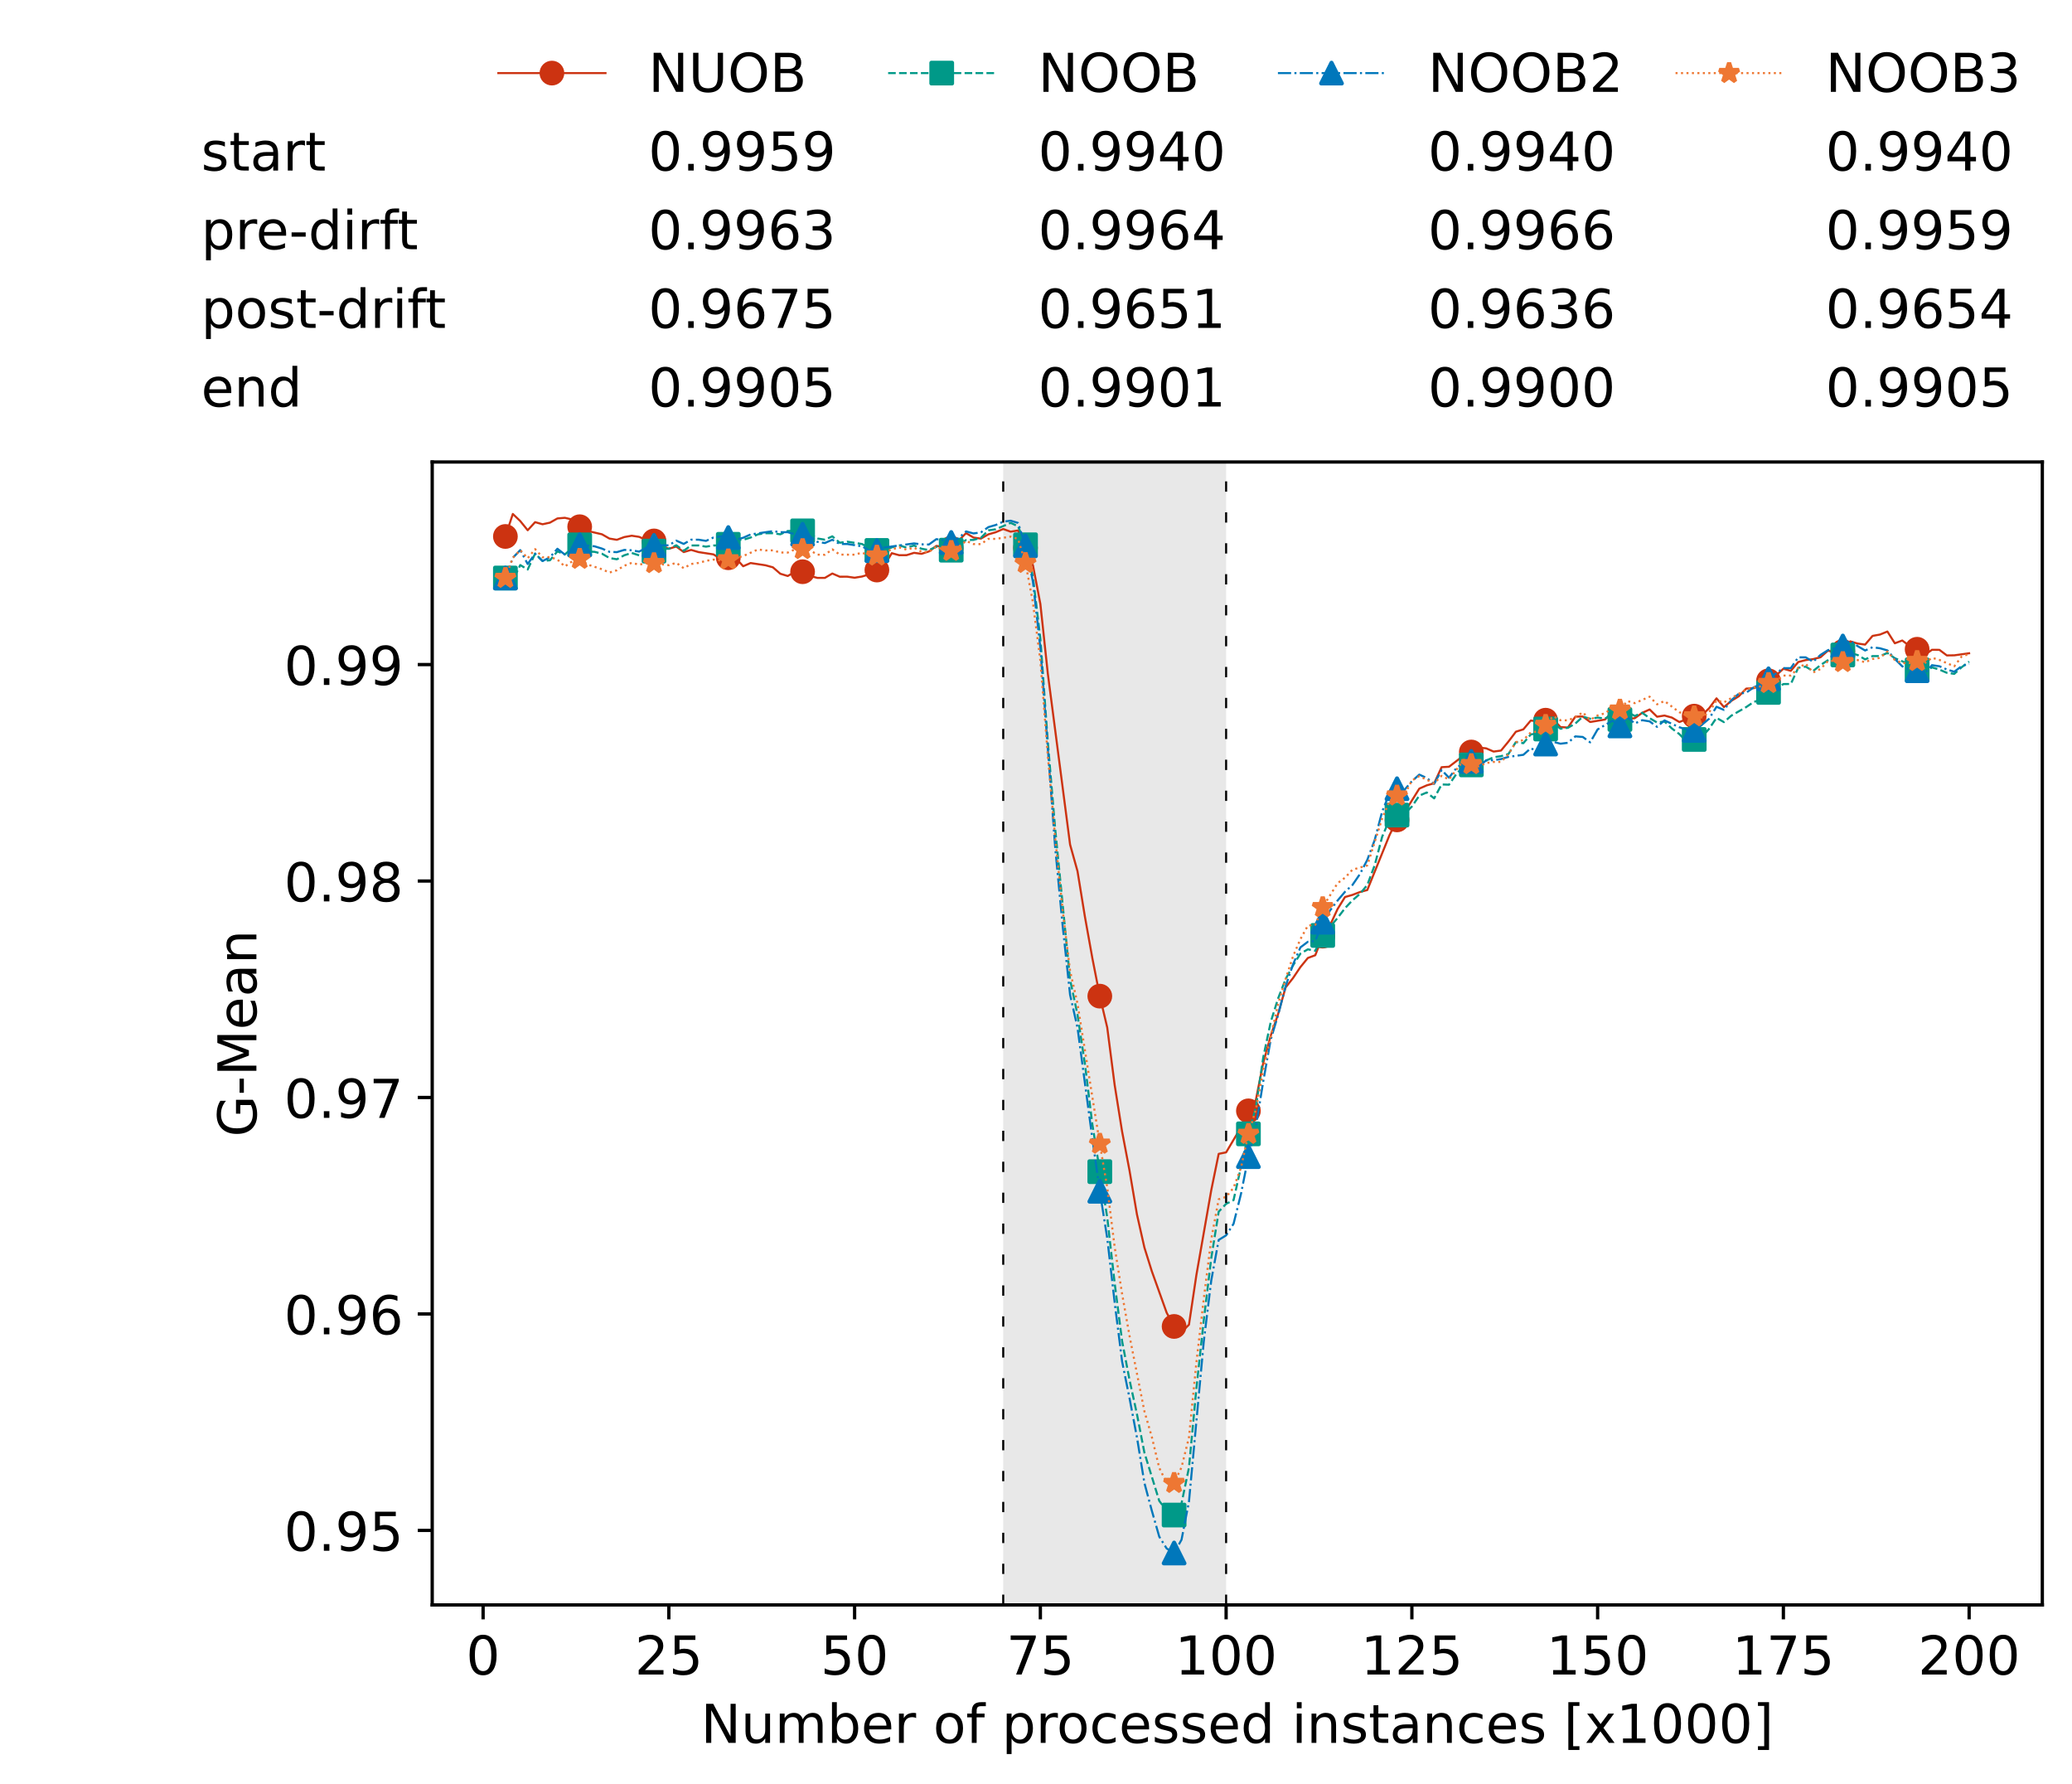 <?xml version="1.0" encoding="utf-8" standalone="no"?>
<!DOCTYPE svg PUBLIC "-//W3C//DTD SVG 1.1//EN"
  "http://www.w3.org/Graphics/SVG/1.1/DTD/svg11.dtd">
<!-- Created with matplotlib (https://matplotlib.org/) -->
<svg height="432.615pt" version="1.1" viewBox="0 0 502.65 432.615" width="502.65pt" xmlns="http://www.w3.org/2000/svg" xmlns:xlink="http://www.w3.org/1999/xlink">
 <defs>
  <style type="text/css">*{stroke-linecap:butt;stroke-linejoin:round;}</style>
 </defs>
 <g id="figure_1">
  <g id="patch_1">
   <path d="M 0 432.615 
L 502.65 432.615 
L 502.65 0 
L 0 0 
z
" style="fill:#ffffff;"/>
  </g>
  <g id="axes_1">
   <g id="patch_2">
    <path d="M 104.85 389.252 
L 495.45 389.252 
L 495.45 112.052 
L 104.85 112.052 
z
" style="fill:#ffffff;"/>
   </g>
   <g id="patch_3">
    <path clip-path="url(#p3e63f71bb6)" d="M 297.446 389.252 
L 297.446 112.052 
L 243.372 112.052 
L 243.372 389.252 
z
" style="fill:#d3d3d3;opacity:0.5;"/>
   </g>
   <g id="matplotlib.axis_1">
    <g id="xtick_1">
     <g id="line2d_1">
      <defs>
       <path d="M 0 0 
L 0 3.5 
" id="m549858d440" style="stroke:#000000;stroke-width:0.8;"/>
      </defs>
      <g>
       <use style="stroke:#000000;stroke-width:0.8;" x="117.197" xlink:href="#m549858d440" y="389.252"/>
      </g>
     </g>
     <g id="text_1">
      <!-- 0 -->
      <g transform="translate(113.061 406.13)scale(0.13 -0.13)">
       <defs>
        <path d="M 31.781 66.406 
Q 24.172 66.406 20.328 58.906 
Q 16.5 51.422 16.5 36.375 
Q 16.5 21.391 20.328 13.891 
Q 24.172 6.391 31.781 6.391 
Q 39.453 6.391 43.281 13.891 
Q 47.125 21.391 47.125 36.375 
Q 47.125 51.422 43.281 58.906 
Q 39.453 66.406 31.781 66.406 
z
M 31.781 74.219 
Q 44.047 74.219 50.516 64.516 
Q 56.984 54.828 56.984 36.375 
Q 56.984 17.969 50.516 8.266 
Q 44.047 -1.422 31.781 -1.422 
Q 19.531 -1.422 13.062 8.266 
Q 6.594 17.969 6.594 36.375 
Q 6.594 54.828 13.062 64.516 
Q 19.531 74.219 31.781 74.219 
z
" id="DejaVuSans-48"/>
       </defs>
       <use xlink:href="#DejaVuSans-48"/>
      </g>
     </g>
    </g>
    <g id="xtick_2">
     <g id="line2d_2">
      <g>
       <use style="stroke:#000000;stroke-width:0.8;" x="162.259" xlink:href="#m549858d440" y="389.252"/>
      </g>
     </g>
     <g id="text_2">
      <!-- 25 -->
      <g transform="translate(153.988 406.13)scale(0.13 -0.13)">
       <defs>
        <path d="M 19.188 8.297 
L 53.609 8.297 
L 53.609 0 
L 7.328 0 
L 7.328 8.297 
Q 12.938 14.109 22.625 23.891 
Q 32.328 33.688 34.812 36.531 
Q 39.547 41.844 41.422 45.531 
Q 43.312 49.219 43.312 52.781 
Q 43.312 58.594 39.234 62.25 
Q 35.156 65.922 28.609 65.922 
Q 23.969 65.922 18.812 64.312 
Q 13.672 62.703 7.812 59.422 
L 7.812 69.391 
Q 13.766 71.781 18.938 73 
Q 24.125 74.219 28.422 74.219 
Q 39.75 74.219 46.484 68.547 
Q 53.219 62.891 53.219 53.422 
Q 53.219 48.922 51.531 44.891 
Q 49.859 40.875 45.406 35.406 
Q 44.188 33.984 37.641 27.219 
Q 31.109 20.453 19.188 8.297 
z
" id="DejaVuSans-50"/>
        <path d="M 10.797 72.906 
L 49.516 72.906 
L 49.516 64.594 
L 19.828 64.594 
L 19.828 46.734 
Q 21.969 47.469 24.109 47.828 
Q 26.266 48.188 28.422 48.188 
Q 40.625 48.188 47.75 41.5 
Q 54.891 34.812 54.891 23.391 
Q 54.891 11.625 47.562 5.094 
Q 40.234 -1.422 26.906 -1.422 
Q 22.312 -1.422 17.547 -0.641 
Q 12.797 0.141 7.719 1.703 
L 7.719 11.625 
Q 12.109 9.234 16.797 8.062 
Q 21.484 6.891 26.703 6.891 
Q 35.156 6.891 40.078 11.328 
Q 45.016 15.766 45.016 23.391 
Q 45.016 31 40.078 35.438 
Q 35.156 39.891 26.703 39.891 
Q 22.75 39.891 18.812 39.016 
Q 14.891 38.141 10.797 36.281 
z
" id="DejaVuSans-53"/>
       </defs>
       <use xlink:href="#DejaVuSans-50"/>
       <use x="63.623" xlink:href="#DejaVuSans-53"/>
      </g>
     </g>
    </g>
    <g id="xtick_3">
     <g id="line2d_3">
      <g>
       <use style="stroke:#000000;stroke-width:0.8;" x="207.322" xlink:href="#m549858d440" y="389.252"/>
      </g>
     </g>
     <g id="text_3">
      <!-- 50 -->
      <g transform="translate(199.05 406.13)scale(0.13 -0.13)">
       <use xlink:href="#DejaVuSans-53"/>
       <use x="63.623" xlink:href="#DejaVuSans-48"/>
      </g>
     </g>
    </g>
    <g id="xtick_4">
     <g id="line2d_4">
      <g>
       <use style="stroke:#000000;stroke-width:0.8;" x="252.384" xlink:href="#m549858d440" y="389.252"/>
      </g>
     </g>
     <g id="text_4">
      <!-- 75 -->
      <g transform="translate(244.113 406.13)scale(0.13 -0.13)">
       <defs>
        <path d="M 8.203 72.906 
L 55.078 72.906 
L 55.078 68.703 
L 28.609 0 
L 18.312 0 
L 43.219 64.594 
L 8.203 64.594 
z
" id="DejaVuSans-55"/>
       </defs>
       <use xlink:href="#DejaVuSans-55"/>
       <use x="63.623" xlink:href="#DejaVuSans-53"/>
      </g>
     </g>
    </g>
    <g id="xtick_5">
     <g id="line2d_5">
      <g>
       <use style="stroke:#000000;stroke-width:0.8;" x="297.446" xlink:href="#m549858d440" y="389.252"/>
      </g>
     </g>
     <g id="text_5">
      <!-- 100 -->
      <g transform="translate(285.039 406.13)scale(0.13 -0.13)">
       <defs>
        <path d="M 12.406 8.297 
L 28.516 8.297 
L 28.516 63.922 
L 10.984 60.406 
L 10.984 69.391 
L 28.422 72.906 
L 38.281 72.906 
L 38.281 8.297 
L 54.391 8.297 
L 54.391 0 
L 12.406 0 
z
" id="DejaVuSans-49"/>
       </defs>
       <use xlink:href="#DejaVuSans-49"/>
       <use x="63.623" xlink:href="#DejaVuSans-48"/>
       <use x="127.246" xlink:href="#DejaVuSans-48"/>
      </g>
     </g>
    </g>
    <g id="xtick_6">
     <g id="line2d_6">
      <g>
       <use style="stroke:#000000;stroke-width:0.8;" x="342.509" xlink:href="#m549858d440" y="389.252"/>
      </g>
     </g>
     <g id="text_6">
      <!-- 125 -->
      <g transform="translate(330.102 406.13)scale(0.13 -0.13)">
       <use xlink:href="#DejaVuSans-49"/>
       <use x="63.623" xlink:href="#DejaVuSans-50"/>
       <use x="127.246" xlink:href="#DejaVuSans-53"/>
      </g>
     </g>
    </g>
    <g id="xtick_7">
     <g id="line2d_7">
      <g>
       <use style="stroke:#000000;stroke-width:0.8;" x="387.571" xlink:href="#m549858d440" y="389.252"/>
      </g>
     </g>
     <g id="text_7">
      <!-- 150 -->
      <g transform="translate(375.164 406.13)scale(0.13 -0.13)">
       <use xlink:href="#DejaVuSans-49"/>
       <use x="63.623" xlink:href="#DejaVuSans-53"/>
       <use x="127.246" xlink:href="#DejaVuSans-48"/>
      </g>
     </g>
    </g>
    <g id="xtick_8">
     <g id="line2d_8">
      <g>
       <use style="stroke:#000000;stroke-width:0.8;" x="432.633" xlink:href="#m549858d440" y="389.252"/>
      </g>
     </g>
     <g id="text_8">
      <!-- 175 -->
      <g transform="translate(420.226 406.13)scale(0.13 -0.13)">
       <use xlink:href="#DejaVuSans-49"/>
       <use x="63.623" xlink:href="#DejaVuSans-55"/>
       <use x="127.246" xlink:href="#DejaVuSans-53"/>
      </g>
     </g>
    </g>
    <g id="xtick_9">
     <g id="line2d_9">
      <g>
       <use style="stroke:#000000;stroke-width:0.8;" x="477.695" xlink:href="#m549858d440" y="389.252"/>
      </g>
     </g>
     <g id="text_9">
      <!-- 200 -->
      <g transform="translate(465.289 406.13)scale(0.13 -0.13)">
       <use xlink:href="#DejaVuSans-50"/>
       <use x="63.623" xlink:href="#DejaVuSans-48"/>
       <use x="127.246" xlink:href="#DejaVuSans-48"/>
      </g>
     </g>
    </g>
    <g id="text_10">
     <!-- Number of processed instances [x1000] -->
     <g transform="translate(170.025 422.711)scale(0.13 -0.13)">
      <defs>
       <path d="M 9.812 72.906 
L 23.094 72.906 
L 55.422 11.922 
L 55.422 72.906 
L 64.984 72.906 
L 64.984 0 
L 51.703 0 
L 19.391 60.984 
L 19.391 0 
L 9.812 0 
z
" id="DejaVuSans-78"/>
       <path d="M 8.5 21.578 
L 8.5 54.688 
L 17.484 54.688 
L 17.484 21.922 
Q 17.484 14.156 20.5 10.266 
Q 23.531 6.391 29.594 6.391 
Q 36.859 6.391 41.078 11.031 
Q 45.312 15.672 45.312 23.688 
L 45.312 54.688 
L 54.297 54.688 
L 54.297 0 
L 45.312 0 
L 45.312 8.406 
Q 42.047 3.422 37.719 1 
Q 33.406 -1.422 27.688 -1.422 
Q 18.266 -1.422 13.375 4.438 
Q 8.5 10.297 8.5 21.578 
z
M 31.109 56 
z
" id="DejaVuSans-117"/>
       <path d="M 52 44.188 
Q 55.375 50.25 60.062 53.125 
Q 64.75 56 71.094 56 
Q 79.641 56 84.281 50.016 
Q 88.922 44.047 88.922 33.016 
L 88.922 0 
L 79.891 0 
L 79.891 32.719 
Q 79.891 40.578 77.094 44.375 
Q 74.312 48.188 68.609 48.188 
Q 61.625 48.188 57.562 43.547 
Q 53.516 38.922 53.516 30.906 
L 53.516 0 
L 44.484 0 
L 44.484 32.719 
Q 44.484 40.625 41.703 44.406 
Q 38.922 48.188 33.109 48.188 
Q 26.219 48.188 22.156 43.531 
Q 18.109 38.875 18.109 30.906 
L 18.109 0 
L 9.078 0 
L 9.078 54.688 
L 18.109 54.688 
L 18.109 46.188 
Q 21.188 51.219 25.484 53.609 
Q 29.781 56 35.688 56 
Q 41.656 56 45.828 52.969 
Q 50 49.953 52 44.188 
z
" id="DejaVuSans-109"/>
       <path d="M 48.688 27.297 
Q 48.688 37.203 44.609 42.844 
Q 40.531 48.484 33.406 48.484 
Q 26.266 48.484 22.188 42.844 
Q 18.109 37.203 18.109 27.297 
Q 18.109 17.391 22.188 11.75 
Q 26.266 6.109 33.406 6.109 
Q 40.531 6.109 44.609 11.75 
Q 48.688 17.391 48.688 27.297 
z
M 18.109 46.391 
Q 20.953 51.266 25.266 53.625 
Q 29.594 56 35.594 56 
Q 45.562 56 51.781 48.094 
Q 58.016 40.188 58.016 27.297 
Q 58.016 14.406 51.781 6.484 
Q 45.562 -1.422 35.594 -1.422 
Q 29.594 -1.422 25.266 0.953 
Q 20.953 3.328 18.109 8.203 
L 18.109 0 
L 9.078 0 
L 9.078 75.984 
L 18.109 75.984 
z
" id="DejaVuSans-98"/>
       <path d="M 56.203 29.594 
L 56.203 25.203 
L 14.891 25.203 
Q 15.484 15.922 20.484 11.062 
Q 25.484 6.203 34.422 6.203 
Q 39.594 6.203 44.453 7.469 
Q 49.312 8.734 54.109 11.281 
L 54.109 2.781 
Q 49.266 0.734 44.188 -0.344 
Q 39.109 -1.422 33.891 -1.422 
Q 20.797 -1.422 13.156 6.188 
Q 5.516 13.812 5.516 26.812 
Q 5.516 40.234 12.766 48.109 
Q 20.016 56 32.328 56 
Q 43.359 56 49.781 48.891 
Q 56.203 41.797 56.203 29.594 
z
M 47.219 32.234 
Q 47.125 39.594 43.094 43.984 
Q 39.062 48.391 32.422 48.391 
Q 24.906 48.391 20.391 44.141 
Q 15.875 39.891 15.188 32.172 
z
" id="DejaVuSans-101"/>
       <path d="M 41.109 46.297 
Q 39.594 47.172 37.812 47.578 
Q 36.031 48 33.891 48 
Q 26.266 48 22.188 43.047 
Q 18.109 38.094 18.109 28.812 
L 18.109 0 
L 9.078 0 
L 9.078 54.688 
L 18.109 54.688 
L 18.109 46.188 
Q 20.953 51.172 25.484 53.578 
Q 30.031 56 36.531 56 
Q 37.453 56 38.578 55.875 
Q 39.703 55.766 41.062 55.516 
z
" id="DejaVuSans-114"/>
       <path id="DejaVuSans-32"/>
       <path d="M 30.609 48.391 
Q 23.391 48.391 19.188 42.75 
Q 14.984 37.109 14.984 27.297 
Q 14.984 17.484 19.156 11.844 
Q 23.344 6.203 30.609 6.203 
Q 37.797 6.203 41.984 11.859 
Q 46.188 17.531 46.188 27.297 
Q 46.188 37.016 41.984 42.703 
Q 37.797 48.391 30.609 48.391 
z
M 30.609 56 
Q 42.328 56 49.016 48.375 
Q 55.719 40.766 55.719 27.297 
Q 55.719 13.875 49.016 6.219 
Q 42.328 -1.422 30.609 -1.422 
Q 18.844 -1.422 12.172 6.219 
Q 5.516 13.875 5.516 27.297 
Q 5.516 40.766 12.172 48.375 
Q 18.844 56 30.609 56 
z
" id="DejaVuSans-111"/>
       <path d="M 37.109 75.984 
L 37.109 68.5 
L 28.516 68.5 
Q 23.688 68.5 21.797 66.547 
Q 19.922 64.594 19.922 59.516 
L 19.922 54.688 
L 34.719 54.688 
L 34.719 47.703 
L 19.922 47.703 
L 19.922 0 
L 10.891 0 
L 10.891 47.703 
L 2.297 47.703 
L 2.297 54.688 
L 10.891 54.688 
L 10.891 58.5 
Q 10.891 67.625 15.141 71.797 
Q 19.391 75.984 28.609 75.984 
z
" id="DejaVuSans-102"/>
       <path d="M 18.109 8.203 
L 18.109 -20.797 
L 9.078 -20.797 
L 9.078 54.688 
L 18.109 54.688 
L 18.109 46.391 
Q 20.953 51.266 25.266 53.625 
Q 29.594 56 35.594 56 
Q 45.562 56 51.781 48.094 
Q 58.016 40.188 58.016 27.297 
Q 58.016 14.406 51.781 6.484 
Q 45.562 -1.422 35.594 -1.422 
Q 29.594 -1.422 25.266 0.953 
Q 20.953 3.328 18.109 8.203 
z
M 48.688 27.297 
Q 48.688 37.203 44.609 42.844 
Q 40.531 48.484 33.406 48.484 
Q 26.266 48.484 22.188 42.844 
Q 18.109 37.203 18.109 27.297 
Q 18.109 17.391 22.188 11.75 
Q 26.266 6.109 33.406 6.109 
Q 40.531 6.109 44.609 11.75 
Q 48.688 17.391 48.688 27.297 
z
" id="DejaVuSans-112"/>
       <path d="M 48.781 52.594 
L 48.781 44.188 
Q 44.969 46.297 41.141 47.344 
Q 37.312 48.391 33.406 48.391 
Q 24.656 48.391 19.812 42.844 
Q 14.984 37.312 14.984 27.297 
Q 14.984 17.281 19.812 11.734 
Q 24.656 6.203 33.406 6.203 
Q 37.312 6.203 41.141 7.25 
Q 44.969 8.297 48.781 10.406 
L 48.781 2.094 
Q 45.016 0.344 40.984 -0.531 
Q 36.969 -1.422 32.422 -1.422 
Q 20.062 -1.422 12.781 6.344 
Q 5.516 14.109 5.516 27.297 
Q 5.516 40.672 12.859 48.328 
Q 20.219 56 33.016 56 
Q 37.156 56 41.109 55.141 
Q 45.062 54.297 48.781 52.594 
z
" id="DejaVuSans-99"/>
       <path d="M 44.281 53.078 
L 44.281 44.578 
Q 40.484 46.531 36.375 47.5 
Q 32.281 48.484 27.875 48.484 
Q 21.188 48.484 17.844 46.438 
Q 14.5 44.391 14.5 40.281 
Q 14.5 37.156 16.891 35.375 
Q 19.281 33.594 26.516 31.984 
L 29.594 31.297 
Q 39.156 29.25 43.188 25.516 
Q 47.219 21.781 47.219 15.094 
Q 47.219 7.469 41.188 3.016 
Q 35.156 -1.422 24.609 -1.422 
Q 20.219 -1.422 15.453 -0.562 
Q 10.688 0.297 5.422 2 
L 5.422 11.281 
Q 10.406 8.688 15.234 7.391 
Q 20.062 6.109 24.812 6.109 
Q 31.156 6.109 34.562 8.281 
Q 37.984 10.453 37.984 14.406 
Q 37.984 18.062 35.516 20.016 
Q 33.062 21.969 24.703 23.781 
L 21.578 24.516 
Q 13.234 26.266 9.516 29.906 
Q 5.812 33.547 5.812 39.891 
Q 5.812 47.609 11.281 51.797 
Q 16.75 56 26.812 56 
Q 31.781 56 36.172 55.266 
Q 40.578 54.547 44.281 53.078 
z
" id="DejaVuSans-115"/>
       <path d="M 45.406 46.391 
L 45.406 75.984 
L 54.391 75.984 
L 54.391 0 
L 45.406 0 
L 45.406 8.203 
Q 42.578 3.328 38.25 0.953 
Q 33.938 -1.422 27.875 -1.422 
Q 17.969 -1.422 11.734 6.484 
Q 5.516 14.406 5.516 27.297 
Q 5.516 40.188 11.734 48.094 
Q 17.969 56 27.875 56 
Q 33.938 56 38.25 53.625 
Q 42.578 51.266 45.406 46.391 
z
M 14.797 27.297 
Q 14.797 17.391 18.875 11.75 
Q 22.953 6.109 30.078 6.109 
Q 37.203 6.109 41.297 11.75 
Q 45.406 17.391 45.406 27.297 
Q 45.406 37.203 41.297 42.844 
Q 37.203 48.484 30.078 48.484 
Q 22.953 48.484 18.875 42.844 
Q 14.797 37.203 14.797 27.297 
z
" id="DejaVuSans-100"/>
       <path d="M 9.422 54.688 
L 18.406 54.688 
L 18.406 0 
L 9.422 0 
z
M 9.422 75.984 
L 18.406 75.984 
L 18.406 64.594 
L 9.422 64.594 
z
" id="DejaVuSans-105"/>
       <path d="M 54.891 33.016 
L 54.891 0 
L 45.906 0 
L 45.906 32.719 
Q 45.906 40.484 42.875 44.328 
Q 39.844 48.188 33.797 48.188 
Q 26.516 48.188 22.312 43.547 
Q 18.109 38.922 18.109 30.906 
L 18.109 0 
L 9.078 0 
L 9.078 54.688 
L 18.109 54.688 
L 18.109 46.188 
Q 21.344 51.125 25.703 53.562 
Q 30.078 56 35.797 56 
Q 45.219 56 50.047 50.172 
Q 54.891 44.344 54.891 33.016 
z
" id="DejaVuSans-110"/>
       <path d="M 18.312 70.219 
L 18.312 54.688 
L 36.812 54.688 
L 36.812 47.703 
L 18.312 47.703 
L 18.312 18.016 
Q 18.312 11.328 20.141 9.422 
Q 21.969 7.516 27.594 7.516 
L 36.812 7.516 
L 36.812 0 
L 27.594 0 
Q 17.188 0 13.234 3.875 
Q 9.281 7.766 9.281 18.016 
L 9.281 47.703 
L 2.688 47.703 
L 2.688 54.688 
L 9.281 54.688 
L 9.281 70.219 
z
" id="DejaVuSans-116"/>
       <path d="M 34.281 27.484 
Q 23.391 27.484 19.188 25 
Q 14.984 22.516 14.984 16.5 
Q 14.984 11.719 18.141 8.906 
Q 21.297 6.109 26.703 6.109 
Q 34.188 6.109 38.703 11.406 
Q 43.219 16.703 43.219 25.484 
L 43.219 27.484 
z
M 52.203 31.203 
L 52.203 0 
L 43.219 0 
L 43.219 8.297 
Q 40.141 3.328 35.547 0.953 
Q 30.953 -1.422 24.312 -1.422 
Q 15.922 -1.422 10.953 3.297 
Q 6 8.016 6 15.922 
Q 6 25.141 12.172 29.828 
Q 18.359 34.516 30.609 34.516 
L 43.219 34.516 
L 43.219 35.406 
Q 43.219 41.609 39.141 45 
Q 35.062 48.391 27.688 48.391 
Q 23 48.391 18.547 47.266 
Q 14.109 46.141 10.016 43.891 
L 10.016 52.203 
Q 14.938 54.109 19.578 55.047 
Q 24.219 56 28.609 56 
Q 40.484 56 46.344 49.844 
Q 52.203 43.703 52.203 31.203 
z
" id="DejaVuSans-97"/>
       <path d="M 8.594 75.984 
L 29.297 75.984 
L 29.297 69 
L 17.578 69 
L 17.578 -6.203 
L 29.297 -6.203 
L 29.297 -13.188 
L 8.594 -13.188 
z
" id="DejaVuSans-91"/>
       <path d="M 54.891 54.688 
L 35.109 28.078 
L 55.906 0 
L 45.312 0 
L 29.391 21.484 
L 13.484 0 
L 2.875 0 
L 24.125 28.609 
L 4.688 54.688 
L 15.281 54.688 
L 29.781 35.203 
L 44.281 54.688 
z
" id="DejaVuSans-120"/>
       <path d="M 30.422 75.984 
L 30.422 -13.188 
L 9.719 -13.188 
L 9.719 -6.203 
L 21.391 -6.203 
L 21.391 69 
L 9.719 69 
L 9.719 75.984 
z
" id="DejaVuSans-93"/>
      </defs>
      <use xlink:href="#DejaVuSans-78"/>
      <use x="74.805" xlink:href="#DejaVuSans-117"/>
      <use x="138.184" xlink:href="#DejaVuSans-109"/>
      <use x="235.596" xlink:href="#DejaVuSans-98"/>
      <use x="299.072" xlink:href="#DejaVuSans-101"/>
      <use x="360.596" xlink:href="#DejaVuSans-114"/>
      <use x="401.709" xlink:href="#DejaVuSans-32"/>
      <use x="433.496" xlink:href="#DejaVuSans-111"/>
      <use x="494.678" xlink:href="#DejaVuSans-102"/>
      <use x="529.883" xlink:href="#DejaVuSans-32"/>
      <use x="561.67" xlink:href="#DejaVuSans-112"/>
      <use x="625.146" xlink:href="#DejaVuSans-114"/>
      <use x="664.01" xlink:href="#DejaVuSans-111"/>
      <use x="725.191" xlink:href="#DejaVuSans-99"/>
      <use x="780.172" xlink:href="#DejaVuSans-101"/>
      <use x="841.695" xlink:href="#DejaVuSans-115"/>
      <use x="893.795" xlink:href="#DejaVuSans-115"/>
      <use x="945.895" xlink:href="#DejaVuSans-101"/>
      <use x="1007.418" xlink:href="#DejaVuSans-100"/>
      <use x="1070.895" xlink:href="#DejaVuSans-32"/>
      <use x="1102.682" xlink:href="#DejaVuSans-105"/>
      <use x="1130.465" xlink:href="#DejaVuSans-110"/>
      <use x="1193.844" xlink:href="#DejaVuSans-115"/>
      <use x="1245.943" xlink:href="#DejaVuSans-116"/>
      <use x="1285.152" xlink:href="#DejaVuSans-97"/>
      <use x="1346.432" xlink:href="#DejaVuSans-110"/>
      <use x="1409.811" xlink:href="#DejaVuSans-99"/>
      <use x="1464.791" xlink:href="#DejaVuSans-101"/>
      <use x="1526.314" xlink:href="#DejaVuSans-115"/>
      <use x="1578.414" xlink:href="#DejaVuSans-32"/>
      <use x="1610.201" xlink:href="#DejaVuSans-91"/>
      <use x="1649.215" xlink:href="#DejaVuSans-120"/>
      <use x="1708.395" xlink:href="#DejaVuSans-49"/>
      <use x="1772.018" xlink:href="#DejaVuSans-48"/>
      <use x="1835.641" xlink:href="#DejaVuSans-48"/>
      <use x="1899.264" xlink:href="#DejaVuSans-48"/>
      <use x="1962.887" xlink:href="#DejaVuSans-93"/>
     </g>
    </g>
   </g>
   <g id="matplotlib.axis_2">
    <g id="ytick_1">
     <g id="line2d_10">
      <defs>
       <path d="M 0 0 
L -3.5 0 
" id="m313772c683" style="stroke:#000000;stroke-width:0.8;"/>
      </defs>
      <g>
       <use style="stroke:#000000;stroke-width:0.8;" x="104.85" xlink:href="#m313772c683" y="371.175"/>
      </g>
     </g>
     <g id="text_11">
      <!-- 0.95 -->
      <g transform="translate(68.905 376.114)scale(0.13 -0.13)">
       <defs>
        <path d="M 10.688 12.406 
L 21 12.406 
L 21 0 
L 10.688 0 
z
" id="DejaVuSans-46"/>
        <path d="M 10.984 1.516 
L 10.984 10.5 
Q 14.703 8.734 18.5 7.812 
Q 22.312 6.891 25.984 6.891 
Q 35.75 6.891 40.891 13.453 
Q 46.047 20.016 46.781 33.406 
Q 43.953 29.203 39.594 26.953 
Q 35.25 24.703 29.984 24.703 
Q 19.047 24.703 12.672 31.312 
Q 6.297 37.938 6.297 49.422 
Q 6.297 60.641 12.938 67.422 
Q 19.578 74.219 30.609 74.219 
Q 43.266 74.219 49.922 64.516 
Q 56.594 54.828 56.594 36.375 
Q 56.594 19.141 48.406 8.859 
Q 40.234 -1.422 26.422 -1.422 
Q 22.703 -1.422 18.891 -0.688 
Q 15.094 0.047 10.984 1.516 
z
M 30.609 32.422 
Q 37.25 32.422 41.125 36.953 
Q 45.016 41.5 45.016 49.422 
Q 45.016 57.281 41.125 61.844 
Q 37.25 66.406 30.609 66.406 
Q 23.969 66.406 20.094 61.844 
Q 16.219 57.281 16.219 49.422 
Q 16.219 41.5 20.094 36.953 
Q 23.969 32.422 30.609 32.422 
z
" id="DejaVuSans-57"/>
       </defs>
       <use xlink:href="#DejaVuSans-48"/>
       <use x="63.623" xlink:href="#DejaVuSans-46"/>
       <use x="95.41" xlink:href="#DejaVuSans-57"/>
       <use x="159.033" xlink:href="#DejaVuSans-53"/>
      </g>
     </g>
    </g>
    <g id="ytick_2">
     <g id="line2d_11">
      <g>
       <use style="stroke:#000000;stroke-width:0.8;" x="104.85" xlink:href="#m313772c683" y="318.676"/>
      </g>
     </g>
     <g id="text_12">
      <!-- 0.96 -->
      <g transform="translate(68.905 323.615)scale(0.13 -0.13)">
       <defs>
        <path d="M 33.016 40.375 
Q 26.375 40.375 22.484 35.828 
Q 18.609 31.297 18.609 23.391 
Q 18.609 15.531 22.484 10.953 
Q 26.375 6.391 33.016 6.391 
Q 39.656 6.391 43.531 10.953 
Q 47.406 15.531 47.406 23.391 
Q 47.406 31.297 43.531 35.828 
Q 39.656 40.375 33.016 40.375 
z
M 52.594 71.297 
L 52.594 62.312 
Q 48.875 64.062 45.094 64.984 
Q 41.312 65.922 37.594 65.922 
Q 27.828 65.922 22.672 59.328 
Q 17.531 52.734 16.797 39.406 
Q 19.672 43.656 24.016 45.922 
Q 28.375 48.188 33.594 48.188 
Q 44.578 48.188 50.953 41.516 
Q 57.328 34.859 57.328 23.391 
Q 57.328 12.156 50.688 5.359 
Q 44.047 -1.422 33.016 -1.422 
Q 20.359 -1.422 13.672 8.266 
Q 6.984 17.969 6.984 36.375 
Q 6.984 53.656 15.188 63.938 
Q 23.391 74.219 37.203 74.219 
Q 40.922 74.219 44.703 73.484 
Q 48.484 72.75 52.594 71.297 
z
" id="DejaVuSans-54"/>
       </defs>
       <use xlink:href="#DejaVuSans-48"/>
       <use x="63.623" xlink:href="#DejaVuSans-46"/>
       <use x="95.41" xlink:href="#DejaVuSans-57"/>
       <use x="159.033" xlink:href="#DejaVuSans-54"/>
      </g>
     </g>
    </g>
    <g id="ytick_3">
     <g id="line2d_12">
      <g>
       <use style="stroke:#000000;stroke-width:0.8;" x="104.85" xlink:href="#m313772c683" y="266.178"/>
      </g>
     </g>
     <g id="text_13">
      <!-- 0.97 -->
      <g transform="translate(68.905 271.117)scale(0.13 -0.13)">
       <use xlink:href="#DejaVuSans-48"/>
       <use x="63.623" xlink:href="#DejaVuSans-46"/>
       <use x="95.41" xlink:href="#DejaVuSans-57"/>
       <use x="159.033" xlink:href="#DejaVuSans-55"/>
      </g>
     </g>
    </g>
    <g id="ytick_4">
     <g id="line2d_13">
      <g>
       <use style="stroke:#000000;stroke-width:0.8;" x="104.85" xlink:href="#m313772c683" y="213.68"/>
      </g>
     </g>
     <g id="text_14">
      <!-- 0.98 -->
      <g transform="translate(68.905 218.619)scale(0.13 -0.13)">
       <defs>
        <path d="M 31.781 34.625 
Q 24.75 34.625 20.719 30.859 
Q 16.703 27.094 16.703 20.516 
Q 16.703 13.922 20.719 10.156 
Q 24.75 6.391 31.781 6.391 
Q 38.812 6.391 42.859 10.172 
Q 46.922 13.969 46.922 20.516 
Q 46.922 27.094 42.891 30.859 
Q 38.875 34.625 31.781 34.625 
z
M 21.922 38.812 
Q 15.578 40.375 12.031 44.719 
Q 8.5 49.078 8.5 55.328 
Q 8.5 64.062 14.719 69.141 
Q 20.953 74.219 31.781 74.219 
Q 42.672 74.219 48.875 69.141 
Q 55.078 64.062 55.078 55.328 
Q 55.078 49.078 51.531 44.719 
Q 48 40.375 41.703 38.812 
Q 48.828 37.156 52.797 32.312 
Q 56.781 27.484 56.781 20.516 
Q 56.781 9.906 50.312 4.234 
Q 43.844 -1.422 31.781 -1.422 
Q 19.734 -1.422 13.25 4.234 
Q 6.781 9.906 6.781 20.516 
Q 6.781 27.484 10.781 32.312 
Q 14.797 37.156 21.922 38.812 
z
M 18.312 54.391 
Q 18.312 48.734 21.844 45.562 
Q 25.391 42.391 31.781 42.391 
Q 38.141 42.391 41.719 45.562 
Q 45.312 48.734 45.312 54.391 
Q 45.312 60.062 41.719 63.234 
Q 38.141 66.406 31.781 66.406 
Q 25.391 66.406 21.844 63.234 
Q 18.312 60.062 18.312 54.391 
z
" id="DejaVuSans-56"/>
       </defs>
       <use xlink:href="#DejaVuSans-48"/>
       <use x="63.623" xlink:href="#DejaVuSans-46"/>
       <use x="95.41" xlink:href="#DejaVuSans-57"/>
       <use x="159.033" xlink:href="#DejaVuSans-56"/>
      </g>
     </g>
    </g>
    <g id="ytick_5">
     <g id="line2d_14">
      <g>
       <use style="stroke:#000000;stroke-width:0.8;" x="104.85" xlink:href="#m313772c683" y="161.182"/>
      </g>
     </g>
     <g id="text_15">
      <!-- 0.99 -->
      <g transform="translate(68.905 166.121)scale(0.13 -0.13)">
       <use xlink:href="#DejaVuSans-48"/>
       <use x="63.623" xlink:href="#DejaVuSans-46"/>
       <use x="95.41" xlink:href="#DejaVuSans-57"/>
       <use x="159.033" xlink:href="#DejaVuSans-57"/>
      </g>
     </g>
    </g>
    <g id="text_16">
     <!-- G-Mean -->
     <g transform="translate(62.201 275.744)rotate(-90)scale(0.13 -0.13)">
      <defs>
       <path d="M 59.516 10.406 
L 59.516 29.984 
L 43.406 29.984 
L 43.406 38.094 
L 69.281 38.094 
L 69.281 6.781 
Q 63.578 2.734 56.688 0.656 
Q 49.812 -1.422 42 -1.422 
Q 24.906 -1.422 15.25 8.562 
Q 5.609 18.562 5.609 36.375 
Q 5.609 54.25 15.25 64.234 
Q 24.906 74.219 42 74.219 
Q 49.125 74.219 55.547 72.453 
Q 61.969 70.703 67.391 67.281 
L 67.391 56.781 
Q 61.922 61.422 55.766 63.766 
Q 49.609 66.109 42.828 66.109 
Q 29.438 66.109 22.719 58.641 
Q 16.016 51.172 16.016 36.375 
Q 16.016 21.625 22.719 14.156 
Q 29.438 6.688 42.828 6.688 
Q 48.047 6.688 52.141 7.594 
Q 56.25 8.5 59.516 10.406 
z
" id="DejaVuSans-71"/>
       <path d="M 4.891 31.391 
L 31.203 31.391 
L 31.203 23.391 
L 4.891 23.391 
z
" id="DejaVuSans-45"/>
       <path d="M 9.812 72.906 
L 24.516 72.906 
L 43.109 23.297 
L 61.812 72.906 
L 76.516 72.906 
L 76.516 0 
L 66.891 0 
L 66.891 64.016 
L 48.094 14.016 
L 38.188 14.016 
L 19.391 64.016 
L 19.391 0 
L 9.812 0 
z
" id="DejaVuSans-77"/>
      </defs>
      <use xlink:href="#DejaVuSans-71"/>
      <use x="77.49" xlink:href="#DejaVuSans-45"/>
      <use x="113.574" xlink:href="#DejaVuSans-77"/>
      <use x="199.854" xlink:href="#DejaVuSans-101"/>
      <use x="261.377" xlink:href="#DejaVuSans-97"/>
      <use x="322.656" xlink:href="#DejaVuSans-110"/>
     </g>
    </g>
   </g>
   <g id="line2d_15"/>
   <g id="line2d_16"/>
   <g id="line2d_17"/>
   <g id="line2d_18"/>
   <g id="line2d_19"/>
   <g id="line2d_20">
    <path clip-path="url(#p3e63f71bb6)" d="M 122.605 130.111 
L 124.407 124.652 
L 126.21 126.375 
L 128.012 128.598 
L 129.815 126.64 
L 131.617 127.15 
L 133.419 126.758 
L 135.222 125.74 
L 137.024 125.585 
L 138.827 125.999 
L 140.629 127.751 
L 142.432 128.744 
L 146.037 129.586 
L 147.839 130.618 
L 149.642 130.918 
L 151.444 130.255 
L 153.247 129.93 
L 155.049 130.206 
L 156.852 130.975 
L 158.654 131.196 
L 160.457 132.265 
L 162.259 133.094 
L 164.062 132.553 
L 165.864 133.899 
L 167.667 133.373 
L 169.469 133.902 
L 173.074 134.459 
L 174.877 135.561 
L 176.679 135.273 
L 178.482 135.33 
L 180.284 137.337 
L 182.087 136.555 
L 185.692 137.097 
L 187.494 137.591 
L 189.297 139.152 
L 191.099 139.704 
L 192.902 138.647 
L 194.704 138.663 
L 196.507 139.695 
L 198.309 140.161 
L 200.112 140.156 
L 201.914 139.096 
L 203.717 139.873 
L 205.519 139.864 
L 207.322 140.118 
L 209.124 139.826 
L 210.927 139.284 
L 214.532 137.186 
L 216.334 134.163 
L 218.137 134.657 
L 219.939 134.642 
L 221.742 134.08 
L 223.544 134.322 
L 225.347 133.747 
L 227.149 132.396 
L 230.754 132.953 
L 234.359 129.299 
L 236.162 130.375 
L 237.964 130.633 
L 239.767 129.601 
L 241.569 129.078 
L 243.372 128.302 
L 245.174 128.953 
L 246.976 128.658 
L 250.581 137.088 
L 252.384 146.478 
L 254.186 163.321 
L 259.594 204.849 
L 261.396 211.304 
L 263.199 222.383 
L 265.001 232.417 
L 266.804 241.6 
L 268.606 249.209 
L 270.409 263.17 
L 272.211 274.439 
L 274.014 283.917 
L 275.816 294.546 
L 277.619 302.561 
L 279.421 308.313 
L 283.026 318.382 
L 284.829 321.708 
L 286.631 323.066 
L 288.434 321.283 
L 290.236 309.221 
L 293.841 288.656 
L 295.644 279.846 
L 297.446 279.488 
L 301.051 273.414 
L 302.854 269.419 
L 304.656 266.795 
L 306.459 257.77 
L 308.261 251.21 
L 310.064 245.929 
L 311.866 239.499 
L 313.669 237.221 
L 315.471 234.545 
L 317.274 232.342 
L 319.076 231.675 
L 320.879 227.048 
L 322.681 224.362 
L 324.484 220.469 
L 326.286 217.559 
L 328.089 217.046 
L 329.891 216.354 
L 331.694 215.862 
L 337.101 202.506 
L 338.904 198.854 
L 340.706 197.047 
L 344.311 191.267 
L 346.114 190.473 
L 347.916 189.975 
L 349.719 186.071 
L 351.521 185.961 
L 355.126 183.195 
L 356.928 182.386 
L 358.731 181.314 
L 360.533 181.497 
L 362.336 182.282 
L 364.138 182.037 
L 365.941 179.847 
L 367.743 177.464 
L 369.546 176.896 
L 371.348 174.757 
L 373.151 174.959 
L 376.756 174.363 
L 378.558 176.344 
L 380.361 176.451 
L 382.163 173.813 
L 383.966 173.779 
L 385.768 175.112 
L 389.373 174.508 
L 391.176 172.62 
L 392.978 173.883 
L 394.781 174.372 
L 396.583 174.187 
L 398.386 172.894 
L 400.188 172.071 
L 401.991 173.832 
L 403.793 173.543 
L 405.596 174.042 
L 407.398 175.119 
L 411.003 173.687 
L 412.806 173.524 
L 414.608 171.783 
L 416.411 169.371 
L 418.213 171.494 
L 420.016 169.974 
L 421.818 168.871 
L 423.621 167.008 
L 425.423 166.902 
L 427.226 166.364 
L 430.831 163.835 
L 432.633 162.193 
L 434.436 162.701 
L 436.238 160.561 
L 438.041 160.093 
L 439.843 159.862 
L 441.646 159.397 
L 443.448 157.795 
L 445.251 158.262 
L 447.053 158.004 
L 448.856 155.55 
L 450.658 156.085 
L 452.461 156.339 
L 454.263 154.227 
L 456.066 153.9 
L 457.868 153.166 
L 459.671 156.017 
L 461.473 155.342 
L 463.276 156.703 
L 465.078 157.467 
L 466.881 158.857 
L 468.683 157.596 
L 470.485 157.608 
L 472.288 158.963 
L 474.09 158.938 
L 477.695 158.439 
L 477.695 158.439 
" style="fill:none;stroke:#cc3311;stroke-linecap:square;stroke-width:0.5;"/>
    <defs>
     <path d="M 0 2.5 
C 0.663 2.5 1.299 2.237 1.768 1.768 
C 2.237 1.299 2.5 0.663 2.5 0 
C 2.5 -0.663 2.237 -1.299 1.768 -1.768 
C 1.299 -2.237 0.663 -2.5 0 -2.5 
C -0.663 -2.5 -1.299 -2.237 -1.768 -1.768 
C -2.237 -1.299 -2.5 -0.663 -2.5 0 
C -2.5 0.663 -2.237 1.299 -1.768 1.768 
C -1.299 2.237 -0.663 2.5 0 2.5 
z
" id="m075f1e7892" style="stroke:#cc3311;"/>
    </defs>
    <g clip-path="url(#p3e63f71bb6)">
     <use style="fill:#cc3311;stroke:#cc3311;" x="122.605" xlink:href="#m075f1e7892" y="130.111"/>
     <use style="fill:#cc3311;stroke:#cc3311;" x="140.629" xlink:href="#m075f1e7892" y="127.751"/>
     <use style="fill:#cc3311;stroke:#cc3311;" x="158.654" xlink:href="#m075f1e7892" y="131.196"/>
     <use style="fill:#cc3311;stroke:#cc3311;" x="176.679" xlink:href="#m075f1e7892" y="135.273"/>
     <use style="fill:#cc3311;stroke:#cc3311;" x="194.704" xlink:href="#m075f1e7892" y="138.663"/>
     <use style="fill:#cc3311;stroke:#cc3311;" x="212.729" xlink:href="#m075f1e7892" y="138.254"/>
     <use style="fill:#cc3311;stroke:#cc3311;" x="230.754" xlink:href="#m075f1e7892" y="132.953"/>
     <use style="fill:#cc3311;stroke:#cc3311;" x="248.779" xlink:href="#m075f1e7892" y="132.875"/>
     <use style="fill:#cc3311;stroke:#cc3311;" x="266.804" xlink:href="#m075f1e7892" y="241.6"/>
     <use style="fill:#cc3311;stroke:#cc3311;" x="284.829" xlink:href="#m075f1e7892" y="321.708"/>
     <use style="fill:#cc3311;stroke:#cc3311;" x="302.854" xlink:href="#m075f1e7892" y="269.419"/>
     <use style="fill:#cc3311;stroke:#cc3311;" x="320.879" xlink:href="#m075f1e7892" y="227.048"/>
     <use style="fill:#cc3311;stroke:#cc3311;" x="338.904" xlink:href="#m075f1e7892" y="198.854"/>
     <use style="fill:#cc3311;stroke:#cc3311;" x="356.928" xlink:href="#m075f1e7892" y="182.386"/>
     <use style="fill:#cc3311;stroke:#cc3311;" x="374.953" xlink:href="#m075f1e7892" y="174.671"/>
     <use style="fill:#cc3311;stroke:#cc3311;" x="392.978" xlink:href="#m075f1e7892" y="173.883"/>
     <use style="fill:#cc3311;stroke:#cc3311;" x="411.003" xlink:href="#m075f1e7892" y="173.687"/>
     <use style="fill:#cc3311;stroke:#cc3311;" x="429.028" xlink:href="#m075f1e7892" y="165.115"/>
     <use style="fill:#cc3311;stroke:#cc3311;" x="447.053" xlink:href="#m075f1e7892" y="158.004"/>
     <use style="fill:#cc3311;stroke:#cc3311;" x="465.078" xlink:href="#m075f1e7892" y="157.467"/>
    </g>
   </g>
   <g id="line2d_21"/>
   <g id="line2d_22"/>
   <g id="line2d_23"/>
   <g id="line2d_24"/>
   <g id="line2d_25">
    <path clip-path="url(#p3e63f71bb6)" d="M 122.605 140.192 
L 124.407 140.725 
L 126.21 137.045 
L 128.012 138.125 
L 129.815 134.261 
L 131.617 136.058 
L 133.419 135.887 
L 135.222 133.728 
L 137.024 134.469 
L 138.827 132.942 
L 140.629 132.149 
L 142.432 133.76 
L 144.234 133.838 
L 146.037 134.292 
L 147.839 135.338 
L 149.642 135.642 
L 151.444 134.675 
L 153.247 134.104 
L 155.049 134.692 
L 156.852 133.917 
L 158.654 133.669 
L 160.457 133.091 
L 162.259 133.091 
L 164.062 132.244 
L 165.864 133.58 
L 167.667 132.287 
L 169.469 132.294 
L 171.272 132.583 
L 173.074 132.3 
L 174.877 132.284 
L 176.679 132.015 
L 178.482 130.927 
L 180.284 130.925 
L 182.087 130.372 
L 183.889 129.589 
L 185.692 129.326 
L 187.494 129.326 
L 189.297 129.584 
L 191.099 128.784 
L 194.704 128.755 
L 196.507 129.542 
L 198.309 130.601 
L 200.112 130.888 
L 201.914 130.079 
L 203.717 131.635 
L 205.519 131.369 
L 209.124 131.942 
L 210.927 132.952 
L 212.729 133.496 
L 214.532 133.521 
L 216.334 132.758 
L 218.137 132.262 
L 219.939 132.824 
L 221.742 132.307 
L 223.544 133.086 
L 225.347 133.404 
L 227.149 132.629 
L 228.952 132.888 
L 230.754 133.434 
L 232.557 132.12 
L 234.359 130.981 
L 236.162 130.946 
L 237.964 130.438 
L 239.767 128.628 
L 241.569 128.366 
L 245.174 126.815 
L 246.976 127.646 
L 248.779 132.128 
L 250.581 139.95 
L 252.384 154.919 
L 254.186 179.911 
L 255.989 201.128 
L 259.594 237.612 
L 261.396 246.102 
L 263.199 258.101 
L 265.001 272.743 
L 268.606 295.267 
L 270.409 311.208 
L 272.211 325.263 
L 274.014 334.689 
L 275.816 342.986 
L 277.619 352.312 
L 281.224 364.02 
L 283.026 366.37 
L 284.829 367.452 
L 286.631 364.599 
L 288.434 355.952 
L 290.236 336.741 
L 292.039 320.06 
L 293.841 305.143 
L 295.644 293.876 
L 297.446 291.971 
L 299.249 291.076 
L 302.854 274.998 
L 304.656 268.615 
L 306.459 256.417 
L 308.261 247.887 
L 310.064 242.131 
L 311.866 237.498 
L 313.669 234.162 
L 315.471 231.282 
L 317.274 230.246 
L 319.076 230.6 
L 320.879 226.872 
L 324.484 222.638 
L 326.286 220.269 
L 328.089 218.363 
L 329.891 216.808 
L 331.694 214.644 
L 333.496 209.829 
L 335.299 202.942 
L 337.101 198.738 
L 338.904 197.683 
L 340.706 197.43 
L 342.509 195.607 
L 344.311 192.977 
L 346.114 192.204 
L 347.916 193.632 
L 349.719 190.257 
L 351.521 190.316 
L 353.324 187.685 
L 355.126 185.781 
L 356.928 185.515 
L 358.731 186.057 
L 360.533 184.453 
L 362.336 183.664 
L 364.138 183.396 
L 365.941 182.865 
L 367.743 179.969 
L 369.546 180.249 
L 371.348 178.136 
L 373.151 177.835 
L 374.953 176.812 
L 376.756 175.219 
L 378.558 176.743 
L 380.361 176.519 
L 382.163 175.489 
L 383.966 173.806 
L 385.768 174.319 
L 387.571 174.034 
L 389.373 174.287 
L 391.176 173.237 
L 392.978 174.507 
L 394.781 172.642 
L 396.583 173.65 
L 398.386 172.871 
L 400.188 174.178 
L 401.991 175.235 
L 403.793 174.989 
L 405.596 176.685 
L 407.398 178.04 
L 409.201 179.912 
L 412.806 178.821 
L 414.608 176.761 
L 416.411 174.102 
L 418.213 175.138 
L 420.016 173.562 
L 423.621 171.487 
L 425.423 170.25 
L 427.226 169.715 
L 429.028 167.927 
L 430.831 167.163 
L 432.633 165.904 
L 434.436 165.895 
L 436.238 161.958 
L 438.041 161.688 
L 439.843 162.749 
L 441.646 161.306 
L 443.448 160.119 
L 445.251 158.796 
L 447.053 158.852 
L 448.856 158.343 
L 450.658 158.871 
L 452.461 159.922 
L 454.263 159.12 
L 456.066 159.131 
L 457.868 158.358 
L 459.671 159.641 
L 463.276 161.135 
L 465.078 162.436 
L 466.881 162.944 
L 468.683 161.865 
L 470.485 162.397 
L 472.288 163.181 
L 474.09 163.433 
L 475.893 161.82 
L 477.695 160.453 
L 477.695 160.453 
" style="fill:none;stroke:#009988;stroke-dasharray:1.85,0.8;stroke-dashoffset:0;stroke-width:0.5;"/>
    <defs>
     <path d="M -2.5 2.5 
L 2.5 2.5 
L 2.5 -2.5 
L -2.5 -2.5 
z
" id="m837b015892" style="stroke:#009988;stroke-linejoin:miter;"/>
    </defs>
    <g clip-path="url(#p3e63f71bb6)">
     <use style="fill:#009988;stroke:#009988;stroke-linejoin:miter;" x="122.605" xlink:href="#m837b015892" y="140.192"/>
     <use style="fill:#009988;stroke:#009988;stroke-linejoin:miter;" x="140.629" xlink:href="#m837b015892" y="132.149"/>
     <use style="fill:#009988;stroke:#009988;stroke-linejoin:miter;" x="158.654" xlink:href="#m837b015892" y="133.669"/>
     <use style="fill:#009988;stroke:#009988;stroke-linejoin:miter;" x="176.679" xlink:href="#m837b015892" y="132.015"/>
     <use style="fill:#009988;stroke:#009988;stroke-linejoin:miter;" x="194.704" xlink:href="#m837b015892" y="128.755"/>
     <use style="fill:#009988;stroke:#009988;stroke-linejoin:miter;" x="212.729" xlink:href="#m837b015892" y="133.496"/>
     <use style="fill:#009988;stroke:#009988;stroke-linejoin:miter;" x="230.754" xlink:href="#m837b015892" y="133.434"/>
     <use style="fill:#009988;stroke:#009988;stroke-linejoin:miter;" x="248.779" xlink:href="#m837b015892" y="132.128"/>
     <use style="fill:#009988;stroke:#009988;stroke-linejoin:miter;" x="266.804" xlink:href="#m837b015892" y="284.164"/>
     <use style="fill:#009988;stroke:#009988;stroke-linejoin:miter;" x="284.829" xlink:href="#m837b015892" y="367.452"/>
     <use style="fill:#009988;stroke:#009988;stroke-linejoin:miter;" x="302.854" xlink:href="#m837b015892" y="274.998"/>
     <use style="fill:#009988;stroke:#009988;stroke-linejoin:miter;" x="320.879" xlink:href="#m837b015892" y="226.872"/>
     <use style="fill:#009988;stroke:#009988;stroke-linejoin:miter;" x="338.904" xlink:href="#m837b015892" y="197.683"/>
     <use style="fill:#009988;stroke:#009988;stroke-linejoin:miter;" x="356.928" xlink:href="#m837b015892" y="185.515"/>
     <use style="fill:#009988;stroke:#009988;stroke-linejoin:miter;" x="374.953" xlink:href="#m837b015892" y="176.812"/>
     <use style="fill:#009988;stroke:#009988;stroke-linejoin:miter;" x="392.978" xlink:href="#m837b015892" y="174.507"/>
     <use style="fill:#009988;stroke:#009988;stroke-linejoin:miter;" x="411.003" xlink:href="#m837b015892" y="179.34"/>
     <use style="fill:#009988;stroke:#009988;stroke-linejoin:miter;" x="429.028" xlink:href="#m837b015892" y="167.927"/>
     <use style="fill:#009988;stroke:#009988;stroke-linejoin:miter;" x="447.053" xlink:href="#m837b015892" y="158.852"/>
     <use style="fill:#009988;stroke:#009988;stroke-linejoin:miter;" x="465.078" xlink:href="#m837b015892" y="162.436"/>
    </g>
   </g>
   <g id="line2d_26"/>
   <g id="line2d_27"/>
   <g id="line2d_28"/>
   <g id="line2d_29"/>
   <g id="line2d_30">
    <path clip-path="url(#p3e63f71bb6)" d="M 122.605 140.192 
L 124.407 135.285 
L 126.21 133.418 
L 128.012 136.793 
L 129.815 134.286 
L 131.617 136.078 
L 133.419 135.157 
L 135.222 133.09 
L 137.024 134.497 
L 138.827 133.47 
L 140.629 132.128 
L 144.234 132.501 
L 146.037 133.05 
L 147.839 133.836 
L 149.642 133.915 
L 151.444 133.372 
L 153.247 133.457 
L 155.049 133.791 
L 156.852 132.797 
L 158.654 132.281 
L 162.259 132.247 
L 164.062 131.123 
L 165.864 131.919 
L 167.667 130.889 
L 169.469 130.893 
L 171.272 131.182 
L 173.074 130.366 
L 174.877 130.099 
L 176.679 130.377 
L 178.482 130.904 
L 180.284 130.425 
L 182.087 129.624 
L 187.494 128.819 
L 189.297 129.078 
L 191.099 129.076 
L 192.902 129.603 
L 194.704 129.576 
L 196.507 130.101 
L 198.309 131.417 
L 200.112 131.704 
L 201.914 130.903 
L 203.717 131.936 
L 205.519 131.935 
L 209.124 132.498 
L 210.927 133.538 
L 212.729 133.54 
L 214.532 132.789 
L 221.742 131.797 
L 223.544 132.021 
L 225.347 132.062 
L 227.149 130.761 
L 228.952 131.016 
L 230.754 131.572 
L 232.557 130.527 
L 234.359 128.887 
L 236.162 129.377 
L 237.964 129.127 
L 239.767 127.847 
L 241.569 127.321 
L 243.372 126.524 
L 245.174 126.289 
L 246.976 126.832 
L 248.779 132.383 
L 250.581 141.084 
L 252.384 157.177 
L 255.989 205.692 
L 257.791 224.547 
L 259.594 241.288 
L 261.396 249.259 
L 265.001 276.191 
L 266.804 288.919 
L 268.606 300.301 
L 270.409 315.914 
L 272.211 330.207 
L 274.014 339.116 
L 275.816 348.62 
L 277.619 359.651 
L 279.421 366.387 
L 281.224 372.691 
L 283.026 375.566 
L 284.829 376.652 
L 286.631 373.433 
L 288.434 364.197 
L 292.039 325.223 
L 293.841 310.552 
L 295.644 300.727 
L 297.446 299.619 
L 299.249 296.814 
L 301.051 289.564 
L 302.854 280.526 
L 304.656 273.328 
L 306.459 262.243 
L 308.261 252.159 
L 310.064 246.133 
L 311.866 239.239 
L 313.669 233.926 
L 315.471 229.772 
L 317.274 228.414 
L 319.076 228.202 
L 320.879 223.671 
L 322.681 220.784 
L 324.484 218.406 
L 326.286 216.291 
L 328.089 214.641 
L 329.891 212.018 
L 331.694 208.549 
L 333.496 203.713 
L 335.299 196.829 
L 337.101 192.373 
L 338.904 191.294 
L 340.706 191.573 
L 342.509 189.47 
L 344.311 187.872 
L 346.114 188.685 
L 347.916 190.121 
L 349.719 186.757 
L 351.521 188.622 
L 353.324 186.269 
L 355.126 184.931 
L 356.928 184.666 
L 358.731 186.007 
L 360.533 184.388 
L 362.336 184.388 
L 364.138 184.098 
L 365.941 183.565 
L 369.546 183.07 
L 371.348 181.49 
L 373.151 182.269 
L 374.953 180.46 
L 376.756 179.91 
L 378.558 180.373 
L 380.361 180.155 
L 382.163 178.597 
L 383.966 178.736 
L 385.768 180.044 
L 387.571 176.905 
L 391.176 174.793 
L 392.978 176.063 
L 394.781 173.948 
L 396.583 175.468 
L 398.386 174.67 
L 400.188 174.958 
L 401.991 176.288 
L 403.793 174.722 
L 407.398 176.384 
L 409.201 176.929 
L 411.003 177.148 
L 412.806 175.835 
L 414.608 174.321 
L 416.411 171.415 
L 418.213 172.174 
L 420.016 169.824 
L 421.818 168.241 
L 423.621 167.997 
L 425.423 166.712 
L 427.226 165.916 
L 432.633 162.041 
L 434.436 162.05 
L 436.238 159.425 
L 438.041 159.427 
L 439.843 160.49 
L 441.646 158.837 
L 443.448 157.693 
L 447.053 156.678 
L 448.856 155.396 
L 450.658 156.717 
L 452.461 157.767 
L 454.263 156.978 
L 456.066 157.23 
L 457.868 157.746 
L 459.671 159.815 
L 461.473 161.606 
L 463.276 162.399 
L 465.078 162.671 
L 466.881 163.465 
L 468.683 161.328 
L 470.485 161.588 
L 472.288 162.371 
L 474.09 162.916 
L 475.893 161.556 
L 477.695 160.979 
L 477.695 160.979 
" style="fill:none;stroke:#0077bb;stroke-dasharray:3.2,0.8,0.5,0.8;stroke-dashoffset:0;stroke-width:0.5;"/>
    <defs>
     <path d="M 0 -2.5 
L -2.5 2.5 
L 2.5 2.5 
z
" id="m8a18c6449d" style="stroke:#0077bb;stroke-linejoin:miter;"/>
    </defs>
    <g clip-path="url(#p3e63f71bb6)">
     <use style="fill:#0077bb;stroke:#0077bb;stroke-linejoin:miter;" x="122.605" xlink:href="#m8a18c6449d" y="140.192"/>
     <use style="fill:#0077bb;stroke:#0077bb;stroke-linejoin:miter;" x="140.629" xlink:href="#m8a18c6449d" y="132.128"/>
     <use style="fill:#0077bb;stroke:#0077bb;stroke-linejoin:miter;" x="158.654" xlink:href="#m8a18c6449d" y="132.281"/>
     <use style="fill:#0077bb;stroke:#0077bb;stroke-linejoin:miter;" x="176.679" xlink:href="#m8a18c6449d" y="130.377"/>
     <use style="fill:#0077bb;stroke:#0077bb;stroke-linejoin:miter;" x="194.704" xlink:href="#m8a18c6449d" y="129.576"/>
     <use style="fill:#0077bb;stroke:#0077bb;stroke-linejoin:miter;" x="212.729" xlink:href="#m8a18c6449d" y="133.54"/>
     <use style="fill:#0077bb;stroke:#0077bb;stroke-linejoin:miter;" x="230.754" xlink:href="#m8a18c6449d" y="131.572"/>
     <use style="fill:#0077bb;stroke:#0077bb;stroke-linejoin:miter;" x="248.779" xlink:href="#m8a18c6449d" y="132.383"/>
     <use style="fill:#0077bb;stroke:#0077bb;stroke-linejoin:miter;" x="266.804" xlink:href="#m8a18c6449d" y="288.919"/>
     <use style="fill:#0077bb;stroke:#0077bb;stroke-linejoin:miter;" x="284.829" xlink:href="#m8a18c6449d" y="376.652"/>
     <use style="fill:#0077bb;stroke:#0077bb;stroke-linejoin:miter;" x="302.854" xlink:href="#m8a18c6449d" y="280.526"/>
     <use style="fill:#0077bb;stroke:#0077bb;stroke-linejoin:miter;" x="320.879" xlink:href="#m8a18c6449d" y="223.671"/>
     <use style="fill:#0077bb;stroke:#0077bb;stroke-linejoin:miter;" x="338.904" xlink:href="#m8a18c6449d" y="191.294"/>
     <use style="fill:#0077bb;stroke:#0077bb;stroke-linejoin:miter;" x="356.928" xlink:href="#m8a18c6449d" y="184.666"/>
     <use style="fill:#0077bb;stroke:#0077bb;stroke-linejoin:miter;" x="374.953" xlink:href="#m8a18c6449d" y="180.46"/>
     <use style="fill:#0077bb;stroke:#0077bb;stroke-linejoin:miter;" x="392.978" xlink:href="#m8a18c6449d" y="176.063"/>
     <use style="fill:#0077bb;stroke:#0077bb;stroke-linejoin:miter;" x="411.003" xlink:href="#m8a18c6449d" y="177.148"/>
     <use style="fill:#0077bb;stroke:#0077bb;stroke-linejoin:miter;" x="429.028" xlink:href="#m8a18c6449d" y="164.632"/>
     <use style="fill:#0077bb;stroke:#0077bb;stroke-linejoin:miter;" x="447.053" xlink:href="#m8a18c6449d" y="156.678"/>
     <use style="fill:#0077bb;stroke:#0077bb;stroke-linejoin:miter;" x="465.078" xlink:href="#m8a18c6449d" y="162.671"/>
    </g>
   </g>
   <g id="line2d_31"/>
   <g id="line2d_32"/>
   <g id="line2d_33"/>
   <g id="line2d_34"/>
   <g id="line2d_35">
    <path clip-path="url(#p3e63f71bb6)" d="M 122.605 140.192 
L 124.407 135.285 
L 126.21 133.418 
L 128.012 135.404 
L 129.815 133.175 
L 131.617 135.153 
L 133.419 135.117 
L 135.222 135.688 
L 137.024 137.403 
L 138.827 136.134 
L 140.629 135.552 
L 142.432 136.879 
L 146.037 138.059 
L 147.839 138.869 
L 149.642 138.315 
L 151.444 137.217 
L 153.247 136.505 
L 155.049 136.946 
L 156.852 136.587 
L 158.654 136.597 
L 162.259 137.079 
L 164.062 136.494 
L 165.864 137.816 
L 167.667 136.785 
L 169.469 136.525 
L 171.272 136.022 
L 173.074 135.723 
L 174.877 135.957 
L 178.482 135.373 
L 180.284 134.864 
L 183.889 133.258 
L 185.692 133.504 
L 187.494 133.48 
L 189.297 133.999 
L 191.099 134.019 
L 192.902 133.226 
L 194.704 133.199 
L 196.507 133.466 
L 198.309 134.526 
L 200.112 134.55 
L 201.914 133.224 
L 203.717 134.517 
L 207.322 134.53 
L 209.124 134.033 
L 210.927 134.767 
L 212.729 134.769 
L 216.334 133.255 
L 218.137 132.759 
L 219.939 133.321 
L 221.742 132.805 
L 223.544 133.837 
L 225.347 133.895 
L 227.149 132.574 
L 228.952 133.355 
L 230.754 133.641 
L 232.557 132.591 
L 234.359 131.194 
L 236.162 131.953 
L 237.964 131.966 
L 239.767 130.696 
L 241.569 130.699 
L 245.174 130.152 
L 246.976 130.734 
L 248.779 136.552 
L 250.581 146.134 
L 252.384 160.262 
L 254.186 183.169 
L 255.989 203.284 
L 257.791 220.774 
L 259.594 235.481 
L 261.396 243.429 
L 266.804 277.41 
L 268.606 287.989 
L 270.409 302.465 
L 272.211 313.8 
L 274.014 324.013 
L 277.619 342.269 
L 279.421 348.499 
L 281.224 356.008 
L 283.026 359.669 
L 284.829 359.685 
L 286.631 355.867 
L 288.434 348.597 
L 290.236 330.44 
L 292.039 314.886 
L 293.841 300.534 
L 295.644 290.865 
L 297.446 290.284 
L 299.249 288.082 
L 301.051 283.246 
L 302.854 275.023 
L 304.656 269.161 
L 306.459 259.496 
L 310.064 243.458 
L 311.866 237.489 
L 313.669 231.967 
L 315.471 227.782 
L 317.274 224.495 
L 319.076 224.291 
L 320.879 220.038 
L 324.484 214.204 
L 326.286 212.874 
L 328.089 210.933 
L 331.694 209.899 
L 335.299 198.493 
L 337.101 194.289 
L 338.904 192.963 
L 340.706 192.724 
L 342.509 189.308 
L 344.311 188.249 
L 347.916 189.979 
L 349.719 188.17 
L 351.521 189.045 
L 355.126 184.295 
L 356.928 185.344 
L 358.731 185.886 
L 360.533 185.068 
L 362.336 184.797 
L 364.138 184.791 
L 365.941 182.912 
L 367.743 180.009 
L 369.546 179.491 
L 371.348 177.646 
L 373.151 177.365 
L 374.953 175.837 
L 376.756 173.71 
L 378.558 174.685 
L 380.361 174.712 
L 382.163 173.96 
L 383.966 172.772 
L 385.768 174.606 
L 387.571 173.521 
L 389.373 172.993 
L 391.176 171.649 
L 392.978 172.13 
L 394.781 170.025 
L 396.583 170.536 
L 400.188 168.973 
L 401.991 170.815 
L 403.793 170.024 
L 407.398 172.747 
L 411.003 173.767 
L 412.806 174.022 
L 414.608 172.775 
L 416.411 169.866 
L 418.213 170.358 
L 423.621 167.216 
L 425.423 166.724 
L 427.226 166.454 
L 429.028 165.674 
L 430.831 165.133 
L 432.633 163.846 
L 434.436 163.837 
L 436.238 162.014 
L 438.041 160.976 
L 439.843 163.103 
L 441.646 162.257 
L 443.448 160.318 
L 445.251 160.297 
L 447.053 160.591 
L 448.856 159.568 
L 452.461 160.626 
L 454.263 159.824 
L 456.066 159.566 
L 457.868 158 
L 459.671 160.079 
L 461.473 160.825 
L 463.276 160.828 
L 465.078 160.336 
L 466.881 160.86 
L 468.683 159.537 
L 470.485 160.051 
L 474.09 161.609 
L 475.893 159.212 
L 477.695 158.604 
L 477.695 158.604 
" style="fill:none;stroke:#ee7733;stroke-dasharray:0.5,0.825;stroke-dashoffset:0;stroke-width:0.5;"/>
    <defs>
     <path d="M 0 -2.5 
L -0.561 -0.773 
L -2.378 -0.773 
L -0.908 0.295 
L -1.469 2.023 
L -0 0.955 
L 1.469 2.023 
L 0.908 0.295 
L 2.378 -0.773 
L 0.561 -0.773 
z
" id="m9cd7893475" style="stroke:#ee7733;stroke-linejoin:bevel;"/>
    </defs>
    <g clip-path="url(#p3e63f71bb6)">
     <use style="fill:#ee7733;stroke:#ee7733;stroke-linejoin:bevel;" x="122.605" xlink:href="#m9cd7893475" y="140.192"/>
     <use style="fill:#ee7733;stroke:#ee7733;stroke-linejoin:bevel;" x="140.629" xlink:href="#m9cd7893475" y="135.552"/>
     <use style="fill:#ee7733;stroke:#ee7733;stroke-linejoin:bevel;" x="158.654" xlink:href="#m9cd7893475" y="136.597"/>
     <use style="fill:#ee7733;stroke:#ee7733;stroke-linejoin:bevel;" x="176.679" xlink:href="#m9cd7893475" y="135.684"/>
     <use style="fill:#ee7733;stroke:#ee7733;stroke-linejoin:bevel;" x="194.704" xlink:href="#m9cd7893475" y="133.199"/>
     <use style="fill:#ee7733;stroke:#ee7733;stroke-linejoin:bevel;" x="212.729" xlink:href="#m9cd7893475" y="134.769"/>
     <use style="fill:#ee7733;stroke:#ee7733;stroke-linejoin:bevel;" x="230.754" xlink:href="#m9cd7893475" y="133.641"/>
     <use style="fill:#ee7733;stroke:#ee7733;stroke-linejoin:bevel;" x="248.779" xlink:href="#m9cd7893475" y="136.552"/>
     <use style="fill:#ee7733;stroke:#ee7733;stroke-linejoin:bevel;" x="266.804" xlink:href="#m9cd7893475" y="277.41"/>
     <use style="fill:#ee7733;stroke:#ee7733;stroke-linejoin:bevel;" x="284.829" xlink:href="#m9cd7893475" y="359.685"/>
     <use style="fill:#ee7733;stroke:#ee7733;stroke-linejoin:bevel;" x="302.854" xlink:href="#m9cd7893475" y="275.023"/>
     <use style="fill:#ee7733;stroke:#ee7733;stroke-linejoin:bevel;" x="320.879" xlink:href="#m9cd7893475" y="220.038"/>
     <use style="fill:#ee7733;stroke:#ee7733;stroke-linejoin:bevel;" x="338.904" xlink:href="#m9cd7893475" y="192.963"/>
     <use style="fill:#ee7733;stroke:#ee7733;stroke-linejoin:bevel;" x="356.928" xlink:href="#m9cd7893475" y="185.344"/>
     <use style="fill:#ee7733;stroke:#ee7733;stroke-linejoin:bevel;" x="374.953" xlink:href="#m9cd7893475" y="175.837"/>
     <use style="fill:#ee7733;stroke:#ee7733;stroke-linejoin:bevel;" x="392.978" xlink:href="#m9cd7893475" y="172.13"/>
     <use style="fill:#ee7733;stroke:#ee7733;stroke-linejoin:bevel;" x="411.003" xlink:href="#m9cd7893475" y="173.767"/>
     <use style="fill:#ee7733;stroke:#ee7733;stroke-linejoin:bevel;" x="429.028" xlink:href="#m9cd7893475" y="165.674"/>
     <use style="fill:#ee7733;stroke:#ee7733;stroke-linejoin:bevel;" x="447.053" xlink:href="#m9cd7893475" y="160.591"/>
     <use style="fill:#ee7733;stroke:#ee7733;stroke-linejoin:bevel;" x="465.078" xlink:href="#m9cd7893475" y="160.336"/>
    </g>
   </g>
   <g id="line2d_36"/>
   <g id="line2d_37"/>
   <g id="line2d_38"/>
   <g id="line2d_39"/>
   <g id="line2d_40">
    <path clip-path="url(#p3e63f71bb6)" d="M 243.372 389.252 
L 243.372 112.052 
" style="fill:none;stroke:#000000;stroke-dasharray:2.5,5;stroke-dashoffset:0;stroke-width:0.5;"/>
   </g>
   <g id="line2d_41">
    <path clip-path="url(#p3e63f71bb6)" d="M 297.446 389.252 
L 297.446 112.052 
" style="fill:none;stroke:#000000;stroke-dasharray:2.5,5;stroke-dashoffset:0;stroke-width:0.5;"/>
   </g>
   <g id="patch_4">
    <path d="M 104.85 389.252 
L 104.85 112.052 
" style="fill:none;stroke:#000000;stroke-linecap:square;stroke-linejoin:miter;stroke-width:0.8;"/>
   </g>
   <g id="patch_5">
    <path d="M 495.45 389.252 
L 495.45 112.052 
" style="fill:none;stroke:#000000;stroke-linecap:square;stroke-linejoin:miter;stroke-width:0.8;"/>
   </g>
   <g id="patch_6">
    <path d="M 104.85 389.252 
L 495.45 389.252 
" style="fill:none;stroke:#000000;stroke-linecap:square;stroke-linejoin:miter;stroke-width:0.8;"/>
   </g>
   <g id="patch_7">
    <path d="M 104.85 112.052 
L 495.45 112.052 
" style="fill:none;stroke:#000000;stroke-linecap:square;stroke-linejoin:miter;stroke-width:0.8;"/>
   </g>
   <g id="legend_1">
    <g id="line2d_42"/>
    <g id="line2d_43"/>
    <g id="text_17">
     <!--   -->
     <g transform="translate(48.8 22.278)scale(0.13 -0.13)">
      <use xlink:href="#DejaVuSans-32"/>
     </g>
    </g>
    <g id="line2d_44"/>
    <g id="line2d_45"/>
    <g id="text_18">
     <!-- start -->
     <g transform="translate(48.8 41.36)scale(0.13 -0.13)">
      <use xlink:href="#DejaVuSans-115"/>
      <use x="52.1" xlink:href="#DejaVuSans-116"/>
      <use x="91.309" xlink:href="#DejaVuSans-97"/>
      <use x="152.588" xlink:href="#DejaVuSans-114"/>
      <use x="193.701" xlink:href="#DejaVuSans-116"/>
     </g>
    </g>
    <g id="line2d_46"/>
    <g id="line2d_47"/>
    <g id="text_19">
     <!-- pre-dirft -->
     <g transform="translate(48.8 60.441)scale(0.13 -0.13)">
      <use xlink:href="#DejaVuSans-112"/>
      <use x="63.477" xlink:href="#DejaVuSans-114"/>
      <use x="102.34" xlink:href="#DejaVuSans-101"/>
      <use x="163.863" xlink:href="#DejaVuSans-45"/>
      <use x="199.947" xlink:href="#DejaVuSans-100"/>
      <use x="263.424" xlink:href="#DejaVuSans-105"/>
      <use x="291.207" xlink:href="#DejaVuSans-114"/>
      <use x="332.32" xlink:href="#DejaVuSans-102"/>
      <use x="365.775" xlink:href="#DejaVuSans-116"/>
     </g>
    </g>
    <g id="line2d_48"/>
    <g id="line2d_49"/>
    <g id="text_20">
     <!-- post-drift -->
     <g transform="translate(48.8 79.523)scale(0.13 -0.13)">
      <use xlink:href="#DejaVuSans-112"/>
      <use x="63.477" xlink:href="#DejaVuSans-111"/>
      <use x="124.658" xlink:href="#DejaVuSans-115"/>
      <use x="176.758" xlink:href="#DejaVuSans-116"/>
      <use x="215.967" xlink:href="#DejaVuSans-45"/>
      <use x="252.051" xlink:href="#DejaVuSans-100"/>
      <use x="315.527" xlink:href="#DejaVuSans-114"/>
      <use x="356.641" xlink:href="#DejaVuSans-105"/>
      <use x="384.424" xlink:href="#DejaVuSans-102"/>
      <use x="417.879" xlink:href="#DejaVuSans-116"/>
     </g>
    </g>
    <g id="line2d_50"/>
    <g id="line2d_51"/>
    <g id="text_21">
     <!-- end -->
     <g transform="translate(48.8 98.604)scale(0.13 -0.13)">
      <use xlink:href="#DejaVuSans-101"/>
      <use x="61.523" xlink:href="#DejaVuSans-110"/>
      <use x="124.902" xlink:href="#DejaVuSans-100"/>
     </g>
    </g>
    <g id="line2d_52">
     <path d="M 120.892 17.728 
L 146.892 17.728 
" style="fill:none;stroke:#cc3311;stroke-linecap:square;stroke-width:0.5;"/>
    </g>
    <g id="line2d_53">
     <g>
      <use style="fill:#cc3311;stroke:#cc3311;" x="133.892" xlink:href="#m075f1e7892" y="17.728"/>
     </g>
    </g>
    <g id="text_22">
     <!-- NUOB -->
     <g transform="translate(157.292 22.278)scale(0.13 -0.13)">
      <defs>
       <path d="M 8.688 72.906 
L 18.609 72.906 
L 18.609 28.609 
Q 18.609 16.891 22.844 11.734 
Q 27.094 6.594 36.625 6.594 
Q 46.094 6.594 50.344 11.734 
Q 54.594 16.891 54.594 28.609 
L 54.594 72.906 
L 64.5 72.906 
L 64.5 27.391 
Q 64.5 13.141 57.438 5.859 
Q 50.391 -1.422 36.625 -1.422 
Q 22.797 -1.422 15.734 5.859 
Q 8.688 13.141 8.688 27.391 
z
" id="DejaVuSans-85"/>
       <path d="M 39.406 66.219 
Q 28.656 66.219 22.328 58.203 
Q 16.016 50.203 16.016 36.375 
Q 16.016 22.609 22.328 14.594 
Q 28.656 6.594 39.406 6.594 
Q 50.141 6.594 56.422 14.594 
Q 62.703 22.609 62.703 36.375 
Q 62.703 50.203 56.422 58.203 
Q 50.141 66.219 39.406 66.219 
z
M 39.406 74.219 
Q 54.734 74.219 63.906 63.938 
Q 73.094 53.656 73.094 36.375 
Q 73.094 19.141 63.906 8.859 
Q 54.734 -1.422 39.406 -1.422 
Q 24.031 -1.422 14.812 8.828 
Q 5.609 19.094 5.609 36.375 
Q 5.609 53.656 14.812 63.938 
Q 24.031 74.219 39.406 74.219 
z
" id="DejaVuSans-79"/>
       <path d="M 19.672 34.812 
L 19.672 8.109 
L 35.5 8.109 
Q 43.453 8.109 47.281 11.406 
Q 51.125 14.703 51.125 21.484 
Q 51.125 28.328 47.281 31.562 
Q 43.453 34.812 35.5 34.812 
z
M 19.672 64.797 
L 19.672 42.828 
L 34.281 42.828 
Q 41.5 42.828 45.031 45.531 
Q 48.578 48.25 48.578 53.812 
Q 48.578 59.328 45.031 62.062 
Q 41.5 64.797 34.281 64.797 
z
M 9.812 72.906 
L 35.016 72.906 
Q 46.297 72.906 52.391 68.219 
Q 58.5 63.531 58.5 54.891 
Q 58.5 48.188 55.375 44.234 
Q 52.25 40.281 46.188 39.312 
Q 53.469 37.75 57.5 32.781 
Q 61.531 27.828 61.531 20.406 
Q 61.531 10.641 54.891 5.312 
Q 48.25 0 35.984 0 
L 9.812 0 
z
" id="DejaVuSans-66"/>
      </defs>
      <use xlink:href="#DejaVuSans-78"/>
      <use x="74.805" xlink:href="#DejaVuSans-85"/>
      <use x="147.998" xlink:href="#DejaVuSans-79"/>
      <use x="226.709" xlink:href="#DejaVuSans-66"/>
     </g>
    </g>
    <g id="line2d_54"/>
    <g id="line2d_55"/>
    <g id="text_23">
     <!-- 0.9959 -->
     <g transform="translate(157.292 41.36)scale(0.13 -0.13)">
      <use xlink:href="#DejaVuSans-48"/>
      <use x="63.623" xlink:href="#DejaVuSans-46"/>
      <use x="95.41" xlink:href="#DejaVuSans-57"/>
      <use x="159.033" xlink:href="#DejaVuSans-57"/>
      <use x="222.656" xlink:href="#DejaVuSans-53"/>
      <use x="286.279" xlink:href="#DejaVuSans-57"/>
     </g>
    </g>
    <g id="line2d_56"/>
    <g id="line2d_57"/>
    <g id="text_24">
     <!-- 0.9963 -->
     <g transform="translate(157.292 60.441)scale(0.13 -0.13)">
      <defs>
       <path d="M 40.578 39.312 
Q 47.656 37.797 51.625 33 
Q 55.609 28.219 55.609 21.188 
Q 55.609 10.406 48.188 4.484 
Q 40.766 -1.422 27.094 -1.422 
Q 22.516 -1.422 17.656 -0.516 
Q 12.797 0.391 7.625 2.203 
L 7.625 11.719 
Q 11.719 9.328 16.594 8.109 
Q 21.484 6.891 26.812 6.891 
Q 36.078 6.891 40.938 10.547 
Q 45.797 14.203 45.797 21.188 
Q 45.797 27.641 41.281 31.266 
Q 36.766 34.906 28.719 34.906 
L 20.219 34.906 
L 20.219 43.016 
L 29.109 43.016 
Q 36.375 43.016 40.234 45.922 
Q 44.094 48.828 44.094 54.297 
Q 44.094 59.906 40.109 62.906 
Q 36.141 65.922 28.719 65.922 
Q 24.656 65.922 20.016 65.031 
Q 15.375 64.156 9.812 62.312 
L 9.812 71.094 
Q 15.438 72.656 20.344 73.438 
Q 25.25 74.219 29.594 74.219 
Q 40.828 74.219 47.359 69.109 
Q 53.906 64.016 53.906 55.328 
Q 53.906 49.266 50.438 45.094 
Q 46.969 40.922 40.578 39.312 
z
" id="DejaVuSans-51"/>
      </defs>
      <use xlink:href="#DejaVuSans-48"/>
      <use x="63.623" xlink:href="#DejaVuSans-46"/>
      <use x="95.41" xlink:href="#DejaVuSans-57"/>
      <use x="159.033" xlink:href="#DejaVuSans-57"/>
      <use x="222.656" xlink:href="#DejaVuSans-54"/>
      <use x="286.279" xlink:href="#DejaVuSans-51"/>
     </g>
    </g>
    <g id="line2d_58"/>
    <g id="line2d_59"/>
    <g id="text_25">
     <!-- 0.9675 -->
     <g transform="translate(157.292 79.523)scale(0.13 -0.13)">
      <use xlink:href="#DejaVuSans-48"/>
      <use x="63.623" xlink:href="#DejaVuSans-46"/>
      <use x="95.41" xlink:href="#DejaVuSans-57"/>
      <use x="159.033" xlink:href="#DejaVuSans-54"/>
      <use x="222.656" xlink:href="#DejaVuSans-55"/>
      <use x="286.279" xlink:href="#DejaVuSans-53"/>
     </g>
    </g>
    <g id="line2d_60"/>
    <g id="line2d_61"/>
    <g id="text_26">
     <!-- 0.9905 -->
     <g transform="translate(157.292 98.604)scale(0.13 -0.13)">
      <use xlink:href="#DejaVuSans-48"/>
      <use x="63.623" xlink:href="#DejaVuSans-46"/>
      <use x="95.41" xlink:href="#DejaVuSans-57"/>
      <use x="159.033" xlink:href="#DejaVuSans-57"/>
      <use x="222.656" xlink:href="#DejaVuSans-48"/>
      <use x="286.279" xlink:href="#DejaVuSans-53"/>
     </g>
    </g>
    <g id="line2d_62">
     <path d="M 215.452 17.728 
L 241.452 17.728 
" style="fill:none;stroke:#009988;stroke-dasharray:1.85,0.8;stroke-dashoffset:0;stroke-width:0.5;"/>
    </g>
    <g id="line2d_63">
     <g>
      <use style="fill:#009988;stroke:#009988;stroke-linejoin:miter;" x="228.452" xlink:href="#m837b015892" y="17.728"/>
     </g>
    </g>
    <g id="text_27">
     <!-- NOOB -->
     <g transform="translate(251.852 22.278)scale(0.13 -0.13)">
      <use xlink:href="#DejaVuSans-78"/>
      <use x="74.805" xlink:href="#DejaVuSans-79"/>
      <use x="153.516" xlink:href="#DejaVuSans-79"/>
      <use x="232.227" xlink:href="#DejaVuSans-66"/>
     </g>
    </g>
    <g id="line2d_64"/>
    <g id="line2d_65"/>
    <g id="text_28">
     <!-- 0.9940 -->
     <g transform="translate(251.852 41.36)scale(0.13 -0.13)">
      <defs>
       <path d="M 37.797 64.312 
L 12.891 25.391 
L 37.797 25.391 
z
M 35.203 72.906 
L 47.609 72.906 
L 47.609 25.391 
L 58.016 25.391 
L 58.016 17.188 
L 47.609 17.188 
L 47.609 0 
L 37.797 0 
L 37.797 17.188 
L 4.891 17.188 
L 4.891 26.703 
z
" id="DejaVuSans-52"/>
      </defs>
      <use xlink:href="#DejaVuSans-48"/>
      <use x="63.623" xlink:href="#DejaVuSans-46"/>
      <use x="95.41" xlink:href="#DejaVuSans-57"/>
      <use x="159.033" xlink:href="#DejaVuSans-57"/>
      <use x="222.656" xlink:href="#DejaVuSans-52"/>
      <use x="286.279" xlink:href="#DejaVuSans-48"/>
     </g>
    </g>
    <g id="line2d_66"/>
    <g id="line2d_67"/>
    <g id="text_29">
     <!-- 0.9964 -->
     <g transform="translate(251.852 60.441)scale(0.13 -0.13)">
      <use xlink:href="#DejaVuSans-48"/>
      <use x="63.623" xlink:href="#DejaVuSans-46"/>
      <use x="95.41" xlink:href="#DejaVuSans-57"/>
      <use x="159.033" xlink:href="#DejaVuSans-57"/>
      <use x="222.656" xlink:href="#DejaVuSans-54"/>
      <use x="286.279" xlink:href="#DejaVuSans-52"/>
     </g>
    </g>
    <g id="line2d_68"/>
    <g id="line2d_69"/>
    <g id="text_30">
     <!-- 0.9651 -->
     <g transform="translate(251.852 79.523)scale(0.13 -0.13)">
      <use xlink:href="#DejaVuSans-48"/>
      <use x="63.623" xlink:href="#DejaVuSans-46"/>
      <use x="95.41" xlink:href="#DejaVuSans-57"/>
      <use x="159.033" xlink:href="#DejaVuSans-54"/>
      <use x="222.656" xlink:href="#DejaVuSans-53"/>
      <use x="286.279" xlink:href="#DejaVuSans-49"/>
     </g>
    </g>
    <g id="line2d_70"/>
    <g id="line2d_71"/>
    <g id="text_31">
     <!-- 0.9901 -->
     <g transform="translate(251.852 98.604)scale(0.13 -0.13)">
      <use xlink:href="#DejaVuSans-48"/>
      <use x="63.623" xlink:href="#DejaVuSans-46"/>
      <use x="95.41" xlink:href="#DejaVuSans-57"/>
      <use x="159.033" xlink:href="#DejaVuSans-57"/>
      <use x="222.656" xlink:href="#DejaVuSans-48"/>
      <use x="286.279" xlink:href="#DejaVuSans-49"/>
     </g>
    </g>
    <g id="line2d_72">
     <path d="M 310.012 17.728 
L 336.012 17.728 
" style="fill:none;stroke:#0077bb;stroke-dasharray:3.2,0.8,0.5,0.8;stroke-dashoffset:0;stroke-width:0.5;"/>
    </g>
    <g id="line2d_73">
     <g>
      <use style="fill:#0077bb;stroke:#0077bb;stroke-linejoin:miter;" x="323.012" xlink:href="#m8a18c6449d" y="17.728"/>
     </g>
    </g>
    <g id="text_32">
     <!-- NOOB2 -->
     <g transform="translate(346.412 22.278)scale(0.13 -0.13)">
      <use xlink:href="#DejaVuSans-78"/>
      <use x="74.805" xlink:href="#DejaVuSans-79"/>
      <use x="153.516" xlink:href="#DejaVuSans-79"/>
      <use x="232.227" xlink:href="#DejaVuSans-66"/>
      <use x="300.83" xlink:href="#DejaVuSans-50"/>
     </g>
    </g>
    <g id="line2d_74"/>
    <g id="line2d_75"/>
    <g id="text_33">
     <!-- 0.9940 -->
     <g transform="translate(346.412 41.36)scale(0.13 -0.13)">
      <use xlink:href="#DejaVuSans-48"/>
      <use x="63.623" xlink:href="#DejaVuSans-46"/>
      <use x="95.41" xlink:href="#DejaVuSans-57"/>
      <use x="159.033" xlink:href="#DejaVuSans-57"/>
      <use x="222.656" xlink:href="#DejaVuSans-52"/>
      <use x="286.279" xlink:href="#DejaVuSans-48"/>
     </g>
    </g>
    <g id="line2d_76"/>
    <g id="line2d_77"/>
    <g id="text_34">
     <!-- 0.9966 -->
     <g transform="translate(346.412 60.441)scale(0.13 -0.13)">
      <use xlink:href="#DejaVuSans-48"/>
      <use x="63.623" xlink:href="#DejaVuSans-46"/>
      <use x="95.41" xlink:href="#DejaVuSans-57"/>
      <use x="159.033" xlink:href="#DejaVuSans-57"/>
      <use x="222.656" xlink:href="#DejaVuSans-54"/>
      <use x="286.279" xlink:href="#DejaVuSans-54"/>
     </g>
    </g>
    <g id="line2d_78"/>
    <g id="line2d_79"/>
    <g id="text_35">
     <!-- 0.9636 -->
     <g transform="translate(346.412 79.523)scale(0.13 -0.13)">
      <use xlink:href="#DejaVuSans-48"/>
      <use x="63.623" xlink:href="#DejaVuSans-46"/>
      <use x="95.41" xlink:href="#DejaVuSans-57"/>
      <use x="159.033" xlink:href="#DejaVuSans-54"/>
      <use x="222.656" xlink:href="#DejaVuSans-51"/>
      <use x="286.279" xlink:href="#DejaVuSans-54"/>
     </g>
    </g>
    <g id="line2d_80"/>
    <g id="line2d_81"/>
    <g id="text_36">
     <!-- 0.9900 -->
     <g transform="translate(346.412 98.604)scale(0.13 -0.13)">
      <use xlink:href="#DejaVuSans-48"/>
      <use x="63.623" xlink:href="#DejaVuSans-46"/>
      <use x="95.41" xlink:href="#DejaVuSans-57"/>
      <use x="159.033" xlink:href="#DejaVuSans-57"/>
      <use x="222.656" xlink:href="#DejaVuSans-48"/>
      <use x="286.279" xlink:href="#DejaVuSans-48"/>
     </g>
    </g>
    <g id="line2d_82">
     <path d="M 406.467 17.728 
L 432.467 17.728 
" style="fill:none;stroke:#ee7733;stroke-dasharray:0.5,0.825;stroke-dashoffset:0;stroke-width:0.5;"/>
    </g>
    <g id="line2d_83">
     <g>
      <use style="fill:#ee7733;stroke:#ee7733;stroke-linejoin:bevel;" x="419.467" xlink:href="#m9cd7893475" y="17.728"/>
     </g>
    </g>
    <g id="text_37">
     <!-- NOOB3 -->
     <g transform="translate(442.867 22.278)scale(0.13 -0.13)">
      <use xlink:href="#DejaVuSans-78"/>
      <use x="74.805" xlink:href="#DejaVuSans-79"/>
      <use x="153.516" xlink:href="#DejaVuSans-79"/>
      <use x="232.227" xlink:href="#DejaVuSans-66"/>
      <use x="300.83" xlink:href="#DejaVuSans-51"/>
     </g>
    </g>
    <g id="line2d_84"/>
    <g id="line2d_85"/>
    <g id="text_38">
     <!-- 0.9940 -->
     <g transform="translate(442.867 41.36)scale(0.13 -0.13)">
      <use xlink:href="#DejaVuSans-48"/>
      <use x="63.623" xlink:href="#DejaVuSans-46"/>
      <use x="95.41" xlink:href="#DejaVuSans-57"/>
      <use x="159.033" xlink:href="#DejaVuSans-57"/>
      <use x="222.656" xlink:href="#DejaVuSans-52"/>
      <use x="286.279" xlink:href="#DejaVuSans-48"/>
     </g>
    </g>
    <g id="line2d_86"/>
    <g id="line2d_87"/>
    <g id="text_39">
     <!-- 0.9959 -->
     <g transform="translate(442.867 60.441)scale(0.13 -0.13)">
      <use xlink:href="#DejaVuSans-48"/>
      <use x="63.623" xlink:href="#DejaVuSans-46"/>
      <use x="95.41" xlink:href="#DejaVuSans-57"/>
      <use x="159.033" xlink:href="#DejaVuSans-57"/>
      <use x="222.656" xlink:href="#DejaVuSans-53"/>
      <use x="286.279" xlink:href="#DejaVuSans-57"/>
     </g>
    </g>
    <g id="line2d_88"/>
    <g id="line2d_89"/>
    <g id="text_40">
     <!-- 0.9654 -->
     <g transform="translate(442.867 79.523)scale(0.13 -0.13)">
      <use xlink:href="#DejaVuSans-48"/>
      <use x="63.623" xlink:href="#DejaVuSans-46"/>
      <use x="95.41" xlink:href="#DejaVuSans-57"/>
      <use x="159.033" xlink:href="#DejaVuSans-54"/>
      <use x="222.656" xlink:href="#DejaVuSans-53"/>
      <use x="286.279" xlink:href="#DejaVuSans-52"/>
     </g>
    </g>
    <g id="line2d_90"/>
    <g id="line2d_91"/>
    <g id="text_41">
     <!-- 0.9905 -->
     <g transform="translate(442.867 98.604)scale(0.13 -0.13)">
      <use xlink:href="#DejaVuSans-48"/>
      <use x="63.623" xlink:href="#DejaVuSans-46"/>
      <use x="95.41" xlink:href="#DejaVuSans-57"/>
      <use x="159.033" xlink:href="#DejaVuSans-57"/>
      <use x="222.656" xlink:href="#DejaVuSans-48"/>
      <use x="286.279" xlink:href="#DejaVuSans-53"/>
     </g>
    </g>
   </g>
  </g>
 </g>
 <defs>
  <clipPath id="p3e63f71bb6">
   <rect height="277.2" width="390.6" x="104.85" y="112.052"/>
  </clipPath>
 </defs>
</svg>
